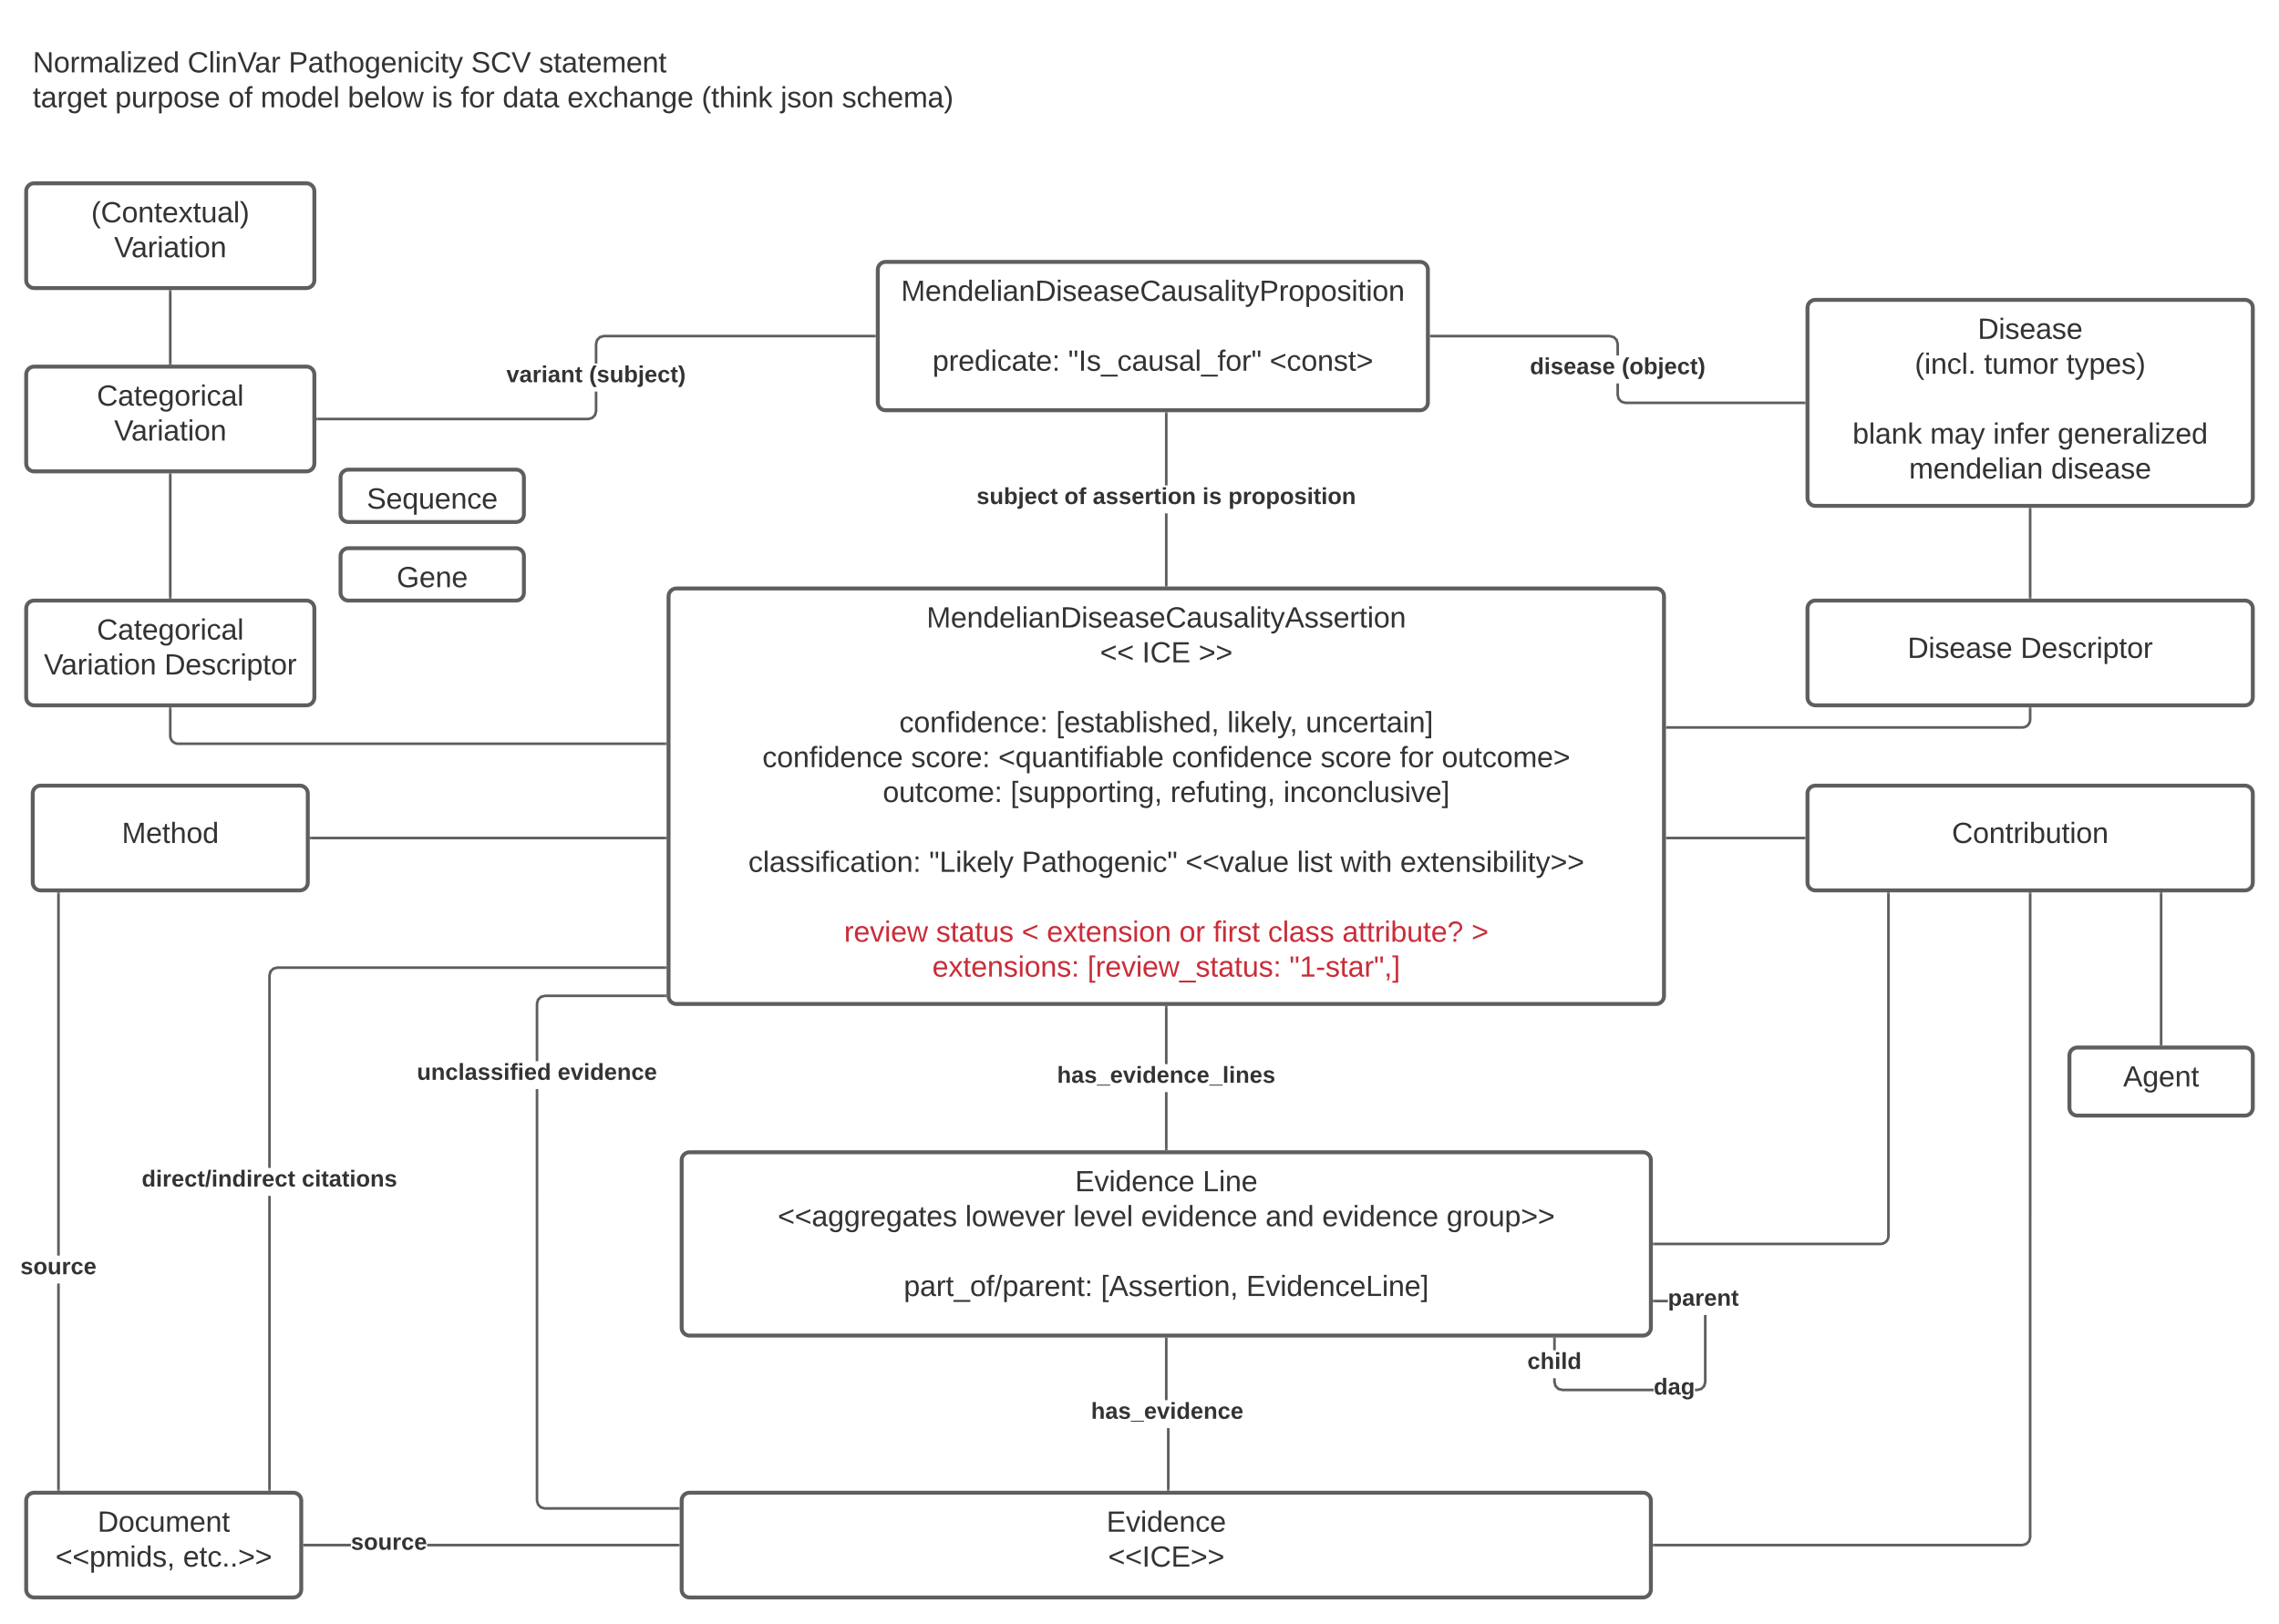 <svg xmlns="http://www.w3.org/2000/svg" xmlns:xlink="http://www.w3.org/1999/xlink" xmlns:lucid="lucid" width="1740" height="1240"><g transform="translate(-60 -40)" lucid:page-tab-id="0_0"><path d="M0 0h1870.87v1322.83H0z" fill="#fff"/><path d="M80 504.67c0-3.32 2.7-6 6-6h208c3.3 0 6 2.68 6 6v68c0 3.3-2.7 6-6 6H86c-3.3 0-6-2.7-6-6z" stroke="#5e5e5e" stroke-width="3" fill="#fff"/><use xlink:href="#a" transform="matrix(1,0,0,1,92,510.667) translate(41.951 17.778)"/><use xlink:href="#b" transform="matrix(1,0,0,1,92,510.667) translate(1.519 44.444)"/><use xlink:href="#c" transform="matrix(1,0,0,1,92,510.667) translate(93.494 44.444)"/><path d="M190 581.17v20.85c0 3.3 2.7 6 6 6h371.94" stroke="#5e5e5e" stroke-width="2" fill="none"/><path d="M191 581.2h-2v-1.03h2M568.94 609.02h-1.03v-2h1.04" fill="#5e5e5e"/><path d="M80 66c0-3.3 2.7-6 6-6h888c3.3 0 6 2.7 6 6v78c0 3.3-2.7 6-6 6H86c-3.3 0-6-2.7-6-6z" stroke="#000" stroke-opacity="0" stroke-width="3" fill="#fff" fill-opacity="0"/><use xlink:href="#d" transform="matrix(1,0,0,1,85,65) translate(0 30.278)"/><use xlink:href="#e" transform="matrix(1,0,0,1,85,65) translate(118.21 30.278)"/><use xlink:href="#f" transform="matrix(1,0,0,1,85,65) translate(195.309 30.278)"/><use xlink:href="#g" transform="matrix(1,0,0,1,85,65) translate(334.691 30.278)"/><use xlink:href="#h" transform="matrix(1,0,0,1,85,65) translate(386.481 30.278)"/><use xlink:href="#i" transform="matrix(1,0,0,1,85,65) translate(0 56.944)"/><use xlink:href="#j" transform="matrix(1,0,0,1,85,65) translate(62.901 56.944)"/><use xlink:href="#k" transform="matrix(1,0,0,1,85,65) translate(149.259 56.944)"/><use xlink:href="#l" transform="matrix(1,0,0,1,85,65) translate(173.951 56.944)"/><use xlink:href="#m" transform="matrix(1,0,0,1,85,65) translate(240.494 56.944)"/><use xlink:href="#n" transform="matrix(1,0,0,1,85,65) translate(304.568 56.944)"/><use xlink:href="#o" transform="matrix(1,0,0,1,85,65) translate(326.728 56.944)"/><use xlink:href="#p" transform="matrix(1,0,0,1,85,65) translate(358.765 56.944)"/><use xlink:href="#q" transform="matrix(1,0,0,1,85,65) translate(408.148 56.944)"/><use xlink:href="#r" transform="matrix(1,0,0,1,85,65) translate(510.617 56.944)"/><use xlink:href="#s" transform="matrix(1,0,0,1,85,65) translate(570.988 56.944)"/><use xlink:href="#t" transform="matrix(1,0,0,1,85,65) translate(617.84 56.944)"/><path d="M570.44 495.42c0-3.32 2.68-6 6-6h748c3.3 0 6 2.68 6 6v305.33c0 3.3-2.7 6-6 6h-748c-3.32 0-6-2.7-6-6z" stroke="#5e5e5e" stroke-width="3" fill="#fff"/><use xlink:href="#u" transform="matrix(1,0,0,1,582.438,501.417) translate(184.975 17.778)"/><use xlink:href="#v" transform="matrix(1,0,0,1,582.438,501.417) translate(317.414 44.444)"/><use xlink:href="#w" transform="matrix(1,0,0,1,582.438,501.417) translate(349.512 44.444)"/><use xlink:href="#x" transform="matrix(1,0,0,1,582.438,501.417) translate(392.66 44.444)"/><use xlink:href="#y" transform="matrix(1,0,0,1,582.438,501.417) translate(368 71.111)"/><use xlink:href="#z" transform="matrix(1,0,0,1,582.438,501.417) translate(164.142 97.778)"/><use xlink:href="#A" transform="matrix(1,0,0,1,582.438,501.417) translate(283.833 97.778)"/><use xlink:href="#B" transform="matrix(1,0,0,1,582.438,501.417) translate(414.574 97.778)"/><use xlink:href="#C" transform="matrix(1,0,0,1,582.438,501.417) translate(474.451 97.778)"/><use xlink:href="#D" transform="matrix(1,0,0,1,582.438,501.417) translate(59.636 124.444)"/><use xlink:href="#E" transform="matrix(1,0,0,1,582.438,501.417) translate(173.154 124.444)"/><use xlink:href="#F" transform="matrix(1,0,0,1,582.438,501.417) translate(239.759 124.444)"/><use xlink:href="#G" transform="matrix(1,0,0,1,582.438,501.417) translate(372.29 124.444)"/><use xlink:href="#H" transform="matrix(1,0,0,1,582.438,501.417) translate(485.809 124.444)"/><use xlink:href="#o" transform="matrix(1,0,0,1,582.438,501.417) translate(546.241 124.444)"/><use xlink:href="#I" transform="matrix(1,0,0,1,582.438,501.417) translate(578.278 124.444)"/><use xlink:href="#J" transform="matrix(1,0,0,1,582.438,501.417) translate(151.58 151.111)"/><use xlink:href="#K" transform="matrix(1,0,0,1,582.438,501.417) translate(249.049 151.111)"/><use xlink:href="#L" transform="matrix(1,0,0,1,582.438,501.417) translate(371.148 151.111)"/><use xlink:href="#M" transform="matrix(1,0,0,1,582.438,501.417) translate(457.444 151.111)"/><use xlink:href="#y" transform="matrix(1,0,0,1,582.438,501.417) translate(368 177.778)"/><use xlink:href="#N" transform="matrix(1,0,0,1,582.438,501.417) translate(48.926 204.444)"/><use xlink:href="#O" transform="matrix(1,0,0,1,582.438,501.417) translate(186.951 204.444)"/><use xlink:href="#P" transform="matrix(1,0,0,1,582.438,501.417) translate(257.63 204.444)"/><use xlink:href="#Q" transform="matrix(1,0,0,1,582.438,501.417) translate(382.691 204.444)"/><use xlink:href="#R" transform="matrix(1,0,0,1,582.438,501.417) translate(467.815 204.444)"/><use xlink:href="#S" transform="matrix(1,0,0,1,582.438,501.417) translate(501.025 204.444)"/><use xlink:href="#T" transform="matrix(1,0,0,1,582.438,501.417) translate(546.58 204.444)"/><use xlink:href="#y" transform="matrix(1,0,0,1,582.438,501.417) translate(368 231.111)"/><use xlink:href="#U" transform="matrix(1,0,0,1,582.438,501.417) translate(122.012 257.778)"/><use xlink:href="#V" transform="matrix(1,0,0,1,582.438,501.417) translate(192.198 257.778)"/><use xlink:href="#W" transform="matrix(1,0,0,1,582.438,501.417) translate(257.63 257.778)"/><use xlink:href="#X" transform="matrix(1,0,0,1,582.438,501.417) translate(276.765 257.778)"/><use xlink:href="#Y" transform="matrix(1,0,0,1,582.438,501.417) translate(377.938 257.778)"/><use xlink:href="#Z" transform="matrix(1,0,0,1,582.438,501.417) translate(403.802 257.778)"/><use xlink:href="#aa" transform="matrix(1,0,0,1,582.438,501.417) translate(445.654 257.778)"/><use xlink:href="#ab" transform="matrix(1,0,0,1,582.438,501.417) translate(502.383 257.778)"/><use xlink:href="#ac" transform="matrix(1,0,0,1,582.438,501.417) translate(601.025 257.778)"/><use xlink:href="#ad" transform="matrix(1,0,0,1,582.438,501.417) translate(189.358 284.444)"/><use xlink:href="#ae" transform="matrix(1,0,0,1,582.438,501.417) translate(307.815 284.444)"/><use xlink:href="#af" transform="matrix(1,0,0,1,582.438,501.417) translate(461.951 284.444)"/><path d="M190 496.17V402.5" stroke="#5e5e5e" stroke-width="2" fill="none"/><path d="M191 497.17h-2v-1.03h2M191 402.53h-2v-1.03h2" fill="#5e5e5e"/><path d="M730.18 246c0-3.3 2.68-6 6-6h408c3.3 0 6 2.7 6 6v101.33c0 3.32-2.7 6-6 6h-408c-3.32 0-6-2.68-6-6z" stroke="#5e5e5e" stroke-width="3" fill="#fff"/><use xlink:href="#ag" transform="matrix(1,0,0,1,742.176,252) translate(5.747 17.778)"/><use xlink:href="#y" transform="matrix(1,0,0,1,742.176,252) translate(198 44.444)"/><use xlink:href="#ah" transform="matrix(1,0,0,1,742.176,252) translate(29.79 71.111)"/><use xlink:href="#ai" transform="matrix(1,0,0,1,742.176,252) translate(133.37 71.111)"/><use xlink:href="#aj" transform="matrix(1,0,0,1,742.176,252) translate(287.198 71.111)"/><path d="M516.1 354.13l-.94 3.42-2.53 2.53-3.4.92H302.5v-2h206.46l2.64-.7 1.77-1.8.72-2.63V339h2m211.58-41.33H521.22l-2.64.7-1.78 1.8-.7 2.63v14.87h-2v-15.14l.9-3.4 2.54-2.54 3.42-.93h206.72" fill="#5e5e5e"/><path d="M302.53 361h-1.03v-2h1.03M728.68 297.67h-1.03v-2h1.03" fill="#5e5e5e"/><use xlink:href="#ak" transform="matrix(1,0,0,1,446.619,317.667) translate(0 14.222)"/><use xlink:href="#al" transform="matrix(1,0,0,1,446.619,317.667) translate(63.111 14.222)"/><path d="M951.44 486.92h-2v-54.88h2m0-21.33h-2v-54.87h2" fill="#5e5e5e"/><path d="M951.44 487.92h-2v-1.03h2M951.44 355.86h-2v-1.03h2" fill="#5e5e5e"/><use xlink:href="#am" transform="matrix(1,0,0,1,805.623,410.709) translate(0 14.222)"/><use xlink:href="#an" transform="matrix(1,0,0,1,805.623,410.709) translate(67.012 14.222)"/><use xlink:href="#ao" transform="matrix(1,0,0,1,805.623,410.709) translate(88.642 14.222)"/><use xlink:href="#ap" transform="matrix(1,0,0,1,805.623,410.709) translate(172.444 14.222)"/><use xlink:href="#aq" transform="matrix(1,0,0,1,805.623,410.709) translate(192.198 14.222)"/><path d="M1440 275c0-3.3 2.7-6 6-6h328c3.3 0 6 2.7 6 6v145.33c0 3.32-2.7 6-6 6h-328c-3.3 0-6-2.68-6-6z" stroke="#5e5e5e" stroke-width="3" fill="#fff"/><use xlink:href="#ar" transform="matrix(1,0,0,1,1452,281) translate(117.938 17.778)"/><use xlink:href="#as" transform="matrix(1,0,0,1,1452,281) translate(69.914 44.444)"/><use xlink:href="#at" transform="matrix(1,0,0,1,1452,281) translate(122.815 44.444)"/><use xlink:href="#au" transform="matrix(1,0,0,1,1452,281) translate(185.654 44.444)"/><use xlink:href="#y" transform="matrix(1,0,0,1,1452,281) translate(158 71.111)"/><use xlink:href="#av" transform="matrix(1,0,0,1,1452,281) translate(22.414 97.778)"/><use xlink:href="#aw" transform="matrix(1,0,0,1,1452,281) translate(81.611 97.778)"/><use xlink:href="#ax" transform="matrix(1,0,0,1,1452,281) translate(129.698 97.778)"/><use xlink:href="#ay" transform="matrix(1,0,0,1,1452,281) translate(178.957 97.778)"/><use xlink:href="#az" transform="matrix(1,0,0,1,1452,281) translate(65.531 124.444)"/><use xlink:href="#aA" transform="matrix(1,0,0,1,1452,281) translate(173.988 124.444)"/><path d="M80 326c0-3.3 2.7-6 6-6h208c3.3 0 6 2.7 6 6v68c0 3.3-2.7 6-6 6H86c-3.3 0-6-2.7-6-6z" stroke="#5e5e5e" stroke-width="3" fill="#fff"/><use xlink:href="#a" transform="matrix(1,0,0,1,92,332) translate(41.951 17.778)"/><use xlink:href="#aB" transform="matrix(1,0,0,1,92,332) translate(55.099 44.444)"/><path d="M80 186c0-3.3 2.7-6 6-6h208c3.3 0 6 2.7 6 6v68c0 3.3-2.7 6-6 6H86c-3.3 0-6-2.7-6-6z" stroke="#5e5e5e" stroke-width="3" fill="#fff"/><g><use xlink:href="#aC" transform="matrix(1,0,0,1,92,192) translate(37.63 17.778)"/><use xlink:href="#aB" transform="matrix(1,0,0,1,92,192) translate(55.099 44.444)"/></g><path d="M190 317.5v-55" stroke="#5e5e5e" stroke-width="2" fill="none"/><path d="M191 318.5h-2v-1.03h2M191 262.53h-2v-1.03h2M1296.1 341.53l.7 2.65 1.78 1.77 2.64.72h136.28v2h-136.54l-3.42-.93-2.53-2.53-.9-3.4v-8.97h2m-3.47-36.24l2.53 2.52.93 3.4v8.98h-2v-8.7l-.73-2.64-1.77-1.78-2.64-.7h-136.28v-2h136.54" fill="#5e5e5e"/><path d="M1152.7 297.67h-1.02v-2h1.02M1438.5 348.67h-1.03v-2h1.03" fill="#5e5e5e"/><g><use xlink:href="#aD" transform="matrix(1,0,0,1,1228.076,311.5) translate(0 14.222)"/><use xlink:href="#aE" transform="matrix(1,0,0,1,1228.076,311.5) translate(70.074 14.222)"/></g><path d="M1610 428.83v67.34" stroke="#5e5e5e" stroke-width="2" fill="none"/><path d="M1611 428.86h-2v-1.03h2M1611 497.17h-2v-1.03h2" fill="#5e5e5e"/><path d="M1440 504.67c0-3.32 2.7-6 6-6h328c3.3 0 6 2.68 6 6v68c0 3.3-2.7 6-6 6h-328c-3.3 0-6-2.7-6-6z" stroke="#5e5e5e" stroke-width="3" fill="#fff"/><g><use xlink:href="#aF" transform="matrix(1,0,0,1,1452,510.667) translate(64.358 31.778)"/><use xlink:href="#c" transform="matrix(1,0,0,1,1452,510.667) translate(150.654 31.778)"/></g><path d="M1332.94 595.58H1604c3.3 0 6-2.7 6-6v-8.4" stroke="#5e5e5e" stroke-width="2" fill="none"/><path d="M1332.96 596.58h-1.02v-2h1.02M1611 581.2h-2v-1.03h2M951.44 917.5h-2v-43.46h2m0-21.33h-2v-43.45h2" fill="#5e5e5e"/><path d="M951.44 809.28h-2v-1.03h2M951.44 918.5h-2v-1.03h2" fill="#5e5e5e"/><g><use xlink:href="#aG" transform="matrix(1,0,0,1,867.08,852.709) translate(0 14.222)"/></g><path d="M85 646c0-3.3 2.7-6 6-6h198c3.3 0 6 2.7 6 6v68c0 3.3-2.7 6-6 6H91c-3.3 0-6-2.7-6-6z" stroke="#5e5e5e" stroke-width="3" fill="#fff"/><g><use xlink:href="#aH" transform="matrix(1,0,0,1,97,652) translate(55.994 31.778)"/></g><path d="M567.94 680H297.5" stroke="#5e5e5e" stroke-width="2" fill="none"/><path d="M568.94 681h-1.03v-2h1.04M297.53 681h-1.03v-2h1.03" fill="#5e5e5e"/><path d="M1440 646c0-3.3 2.7-6 6-6h328c3.3 0 6 2.7 6 6v68c0 3.3-2.7 6-6 6h-328c-3.3 0-6-2.7-6-6z" stroke="#5e5e5e" stroke-width="3" fill="#fff"/><g><use xlink:href="#aI" transform="matrix(1,0,0,1,1452,652) translate(98.247 31.778)"/></g><path d="M1332.94 680h104.56" stroke="#5e5e5e" stroke-width="2" fill="none"/><path d="M1332.96 681h-1.02v-2h1.02M1438.5 681h-1.03v-2h1.03" fill="#5e5e5e"/><path d="M1640 846c0-3.3 2.7-6 6-6h128c3.3 0 6 2.7 6 6v40c0 3.3-2.7 6-6 6h-128c-3.3 0-6-2.7-6-6z" stroke="#5e5e5e" stroke-width="3" fill="#fff"/><g><use xlink:href="#aJ" transform="matrix(1,0,0,1,1652,852) translate(28.988 17.778)"/></g><path d="M1710 722.5v115" stroke="#5e5e5e" stroke-width="2" fill="none"/><path d="M1711 722.53h-2v-1.03h2M1711 838.5h-2v-1.03h2" fill="#5e5e5e"/><path d="M580.44 926c0-3.3 2.68-6 6-6h728c3.3 0 6 2.7 6 6v128c0 3.3-2.7 6-6 6h-728c-3.32 0-6-2.7-6-6z" stroke="#5e5e5e" stroke-width="3" fill="#fff"/><g><use xlink:href="#aK" transform="matrix(1,0,0,1,592.438,932) translate(288.309 17.778)"/><use xlink:href="#aL" transform="matrix(1,0,0,1,592.438,932) translate(385.778 17.778)"/><use xlink:href="#aM" transform="matrix(1,0,0,1,592.438,932) translate(61.364 44.444)"/><use xlink:href="#aN" transform="matrix(1,0,0,1,592.438,932) translate(204.512 44.444)"/><use xlink:href="#aO" transform="matrix(1,0,0,1,592.438,932) translate(287.043 44.444)"/><use xlink:href="#aP" transform="matrix(1,0,0,1,592.438,932) translate(338.772 44.444)"/><use xlink:href="#aQ" transform="matrix(1,0,0,1,592.438,932) translate(433.772 44.444)"/><use xlink:href="#aP" transform="matrix(1,0,0,1,592.438,932) translate(476.981 44.444)"/><use xlink:href="#aR" transform="matrix(1,0,0,1,592.438,932) translate(571.981 44.444)"/><use xlink:href="#y" transform="matrix(1,0,0,1,592.438,932) translate(358 71.111)"/><use xlink:href="#aS" transform="matrix(1,0,0,1,592.438,932) translate(157.568 97.778)"/><use xlink:href="#aT" transform="matrix(1,0,0,1,592.438,932) translate(308.062 97.778)"/><use xlink:href="#aU" transform="matrix(1,0,0,1,592.438,932) translate(419.049 97.778)"/><use xlink:href="#aV" transform="matrix(1,0,0,1,592.438,932) translate(358 124.444)"/></g><path d="M1501.8 722.5V984c0 3.3-2.7 6-6 6h-172.86" stroke="#5e5e5e" stroke-width="2" fill="none"/><path d="M1502.8 722.53h-2v-1.03h2M1322.96 991h-1.02v-2h1.02" fill="#5e5e5e"/><path d="M580.44 1186c0-3.3 2.68-6 6-6h728c3.3 0 6 2.7 6 6v68c0 3.3-2.7 6-6 6h-728c-3.32 0-6-2.7-6-6z" stroke="#5e5e5e" stroke-width="3" fill="#fff"/><g><use xlink:href="#aW" transform="matrix(1,0,0,1,592.438,1192) translate(312.352 17.778)"/><use xlink:href="#aX" transform="matrix(1,0,0,1,592.438,1192) translate(313.586 44.444)"/></g><path d="M952.96 1177.5h-2v-46.83h2m-1.52-21.34h-2v-46.83h2" fill="#5e5e5e"/><path d="M951.44 1062.53h-2v-1.03h2M952.96 1178.5h-2v-1.03h2" fill="#5e5e5e"/><g><use xlink:href="#aY" transform="matrix(1,0,0,1,893.003,1109.333) translate(0 14.222)"/></g><path d="M320 464.67c0-3.32 2.7-6 6-6h128c3.3 0 6 2.68 6 6v28c0 3.3-2.7 6-6 6H326c-3.3 0-6-2.7-6-6z" stroke="#5e5e5e" stroke-width="3" fill="#fff"/><g><use xlink:href="#aZ" transform="matrix(1,0,0,1,332,470.667) translate(30.84 17.778)"/></g><path d="M320 404.67c0-3.32 2.7-6 6-6h128c3.3 0 6 2.68 6 6v28c0 3.3-2.7 6-6 6H326c-3.3 0-6-2.7-6-6z" stroke="#5e5e5e" stroke-width="3" fill="#fff"/><g><use xlink:href="#ba" transform="matrix(1,0,0,1,332,410.667) translate(8 17.778)"/></g><path d="M1611 1214.13l-.92 3.42-2.53 2.53-3.42.92h-281.2v-2h280.94l2.64-.7 1.8-1.8.7-2.63V722.5h2" fill="#5e5e5e"/><path d="M1611 722.53h-2v-1.03h2M1322.96 1221h-1.02v-2h1.02" fill="#5e5e5e"/><path d="M80 1186c0-3.3 2.7-6 6-6h198c3.3 0 6 2.7 6 6v68c0 3.3-2.7 6-6 6H86c-3.3 0-6-2.7-6-6z" stroke="#5e5e5e" stroke-width="3" fill="#fff"/><g><use xlink:href="#bb" transform="matrix(1,0,0,1,92,1192) translate(42.444 17.778)"/><use xlink:href="#bc" transform="matrix(1,0,0,1,92,1192) translate(10.346 44.444)"/><use xlink:href="#bd" transform="matrix(1,0,0,1,92,1192) translate(107.753 44.444)"/></g><path d="M266.75 1177.5h-2V953.28h2m301.2-173.3H271.87l-2.64.7-1.78 1.78-.7 2.65v146.85h-2v-147.1l.9-3.42 2.54-2.53 3.4-.93h296.34" fill="#5e5e5e"/><path d="M568.94 779.97h-1.03v-2h1.04M266.75 1178.5h-2v-1.03h2" fill="#5e5e5e"/><g><use xlink:href="#be" transform="matrix(1,0,0,1,168.192,931.946) translate(0 14.222)"/><use xlink:href="#bf" transform="matrix(1,0,0,1,168.192,931.946) translate(122.222 14.222)"/></g><path d="M105.64 1177.5h-2v-157.26h2m0-21.33h-2V722.5h2" fill="#5e5e5e"/><path d="M105.64 722.53h-2v-1.03h2M105.64 1178.5h-2v-1.03h2" fill="#5e5e5e"/><g><use xlink:href="#bg" transform="matrix(1,0,0,1,75.552,998.907) translate(0 14.222)"/></g><path d="M327.9 1221h-35.4v-2h35.4m250.04 2H386.08v-2h191.86" fill="#5e5e5e"/><path d="M292.53 1221h-1.03v-2h1.03M578.94 1221h-1.03v-2h1.04" fill="#5e5e5e"/><g><use xlink:href="#bg" transform="matrix(1,0,0,1,327.91,1209.333) translate(0 14.222)"/></g><path d="M1247.82 1095.37l.72 2.64 1.77 1.8 2.65.7h69.6v2h-69.86l-3.43-.92-2.53-2.53-.92-3.42v-3.06h2m115.12 3.06l-.93 3.42-2.52 2.53-3.4.92h-2v-2h1.72l2.65-.7 1.77-1.8.72-2.63v-51.08h2m-115.12 26.94h-2v-8.74h2m75.12-27.88v-2h10.48v2" fill="#5e5e5e"/><path d="M1322.96 1034.62h-1.02v-2h1.02M1247.82 1062.53h-2v-1.03h2" fill="#5e5e5e"/><g><use xlink:href="#bh" transform="matrix(1,0,0,1,1322.564,1090.833) translate(0 14.222)"/></g><g><use xlink:href="#bi" transform="matrix(1,0,0,1,1333.418,1022.957) translate(0 14.222)"/></g><g><use xlink:href="#bj" transform="matrix(1,0,0,1,1226.129,1071.241) translate(0 14.222)"/></g><path d="M471 1185.87l.7 2.64 1.8 1.8 2.63.7h101.8v2H475.88l-3.42-.92-2.53-2.53-.92-3.42V871.77h2m96.94-70.25h-91.8l-2.65.72-1.8 1.77-.7 2.66v43.78h-2V806.4l.92-3.42 2.53-2.53 3.42-.93h92.07" fill="#5e5e5e"/><path d="M568.94 800.95l.15.57h-1.2v-2h1.04M578.94 1193h-1.03v-2h1.04" fill="#5e5e5e"/><g><use xlink:href="#bk" transform="matrix(1,0,0,1,378.296,850.438) translate(0 14.222)"/><use xlink:href="#bl" transform="matrix(1,0,0,1,378.296,850.438) translate(107.457 14.222)"/></g><defs><path fill="#333" d="M212-179c-10-28-35-45-73-45-59 0-87 40-87 99 0 60 29 101 89 101 43 0 62-24 78-52l27 14C228-24 195 4 139 4 59 4 22-46 18-125c-6-104 99-153 187-111 19 9 31 26 39 46" id="bm"/><path fill="#333" d="M141-36C126-15 110 5 73 4 37 3 15-17 15-53c-1-64 63-63 125-63 3-35-9-54-41-54-24 1-41 7-42 31l-33-3c5-37 33-52 76-52 45 0 72 20 72 64v82c-1 20 7 32 28 27v20c-31 9-61-2-59-35zM48-53c0 20 12 33 32 33 41-3 63-29 60-74-43 2-92-5-92 41" id="bn"/><path fill="#333" d="M59-47c-2 24 18 29 38 22v24C64 9 27 4 27-40v-127H5v-23h24l9-43h21v43h35v23H59v120" id="bo"/><path fill="#333" d="M100-194c63 0 86 42 84 106H49c0 40 14 67 53 68 26 1 43-12 49-29l28 8c-11 28-37 45-77 45C44 4 14-33 15-96c1-61 26-98 85-98zm52 81c6-60-76-77-97-28-3 7-6 17-6 28h103" id="bp"/><path fill="#333" d="M177-190C167-65 218 103 67 71c-23-6-38-20-44-43l32-5c15 47 100 32 89-28v-30C133-14 115 1 83 1 29 1 15-40 15-95c0-56 16-97 71-98 29-1 48 16 59 35 1-10 0-23 2-32h30zM94-22c36 0 50-32 50-73 0-42-14-75-50-75-39 0-46 34-46 75s6 73 46 73" id="bq"/><path fill="#333" d="M100-194c62-1 85 37 85 99 1 63-27 99-86 99S16-35 15-95c0-66 28-99 85-99zM99-20c44 1 53-31 53-75 0-43-8-75-51-75s-53 32-53 75 10 74 51 75" id="br"/><path fill="#333" d="M114-163C36-179 61-72 57 0H25l-1-190h30c1 12-1 29 2 39 6-27 23-49 58-41v29" id="bs"/><path fill="#333" d="M24-231v-30h32v30H24zM24 0v-190h32V0H24" id="bt"/><path fill="#333" d="M96-169c-40 0-48 33-48 73s9 75 48 75c24 0 41-14 43-38l32 2c-6 37-31 61-74 61-59 0-76-41-82-99-10-93 101-131 147-64 4 7 5 14 7 22l-32 3c-4-21-16-35-41-35" id="bu"/><path fill="#333" d="M24 0v-261h32V0H24" id="bv"/><g id="a"><use transform="matrix(0.062,0,0,0.062,0,0)" xlink:href="#bm"/><use transform="matrix(0.062,0,0,0.062,15.988,0)" xlink:href="#bn"/><use transform="matrix(0.062,0,0,0.062,28.333,0)" xlink:href="#bo"/><use transform="matrix(0.062,0,0,0.062,34.506,0)" xlink:href="#bp"/><use transform="matrix(0.062,0,0,0.062,46.852,0)" xlink:href="#bq"/><use transform="matrix(0.062,0,0,0.062,59.198,0)" xlink:href="#br"/><use transform="matrix(0.062,0,0,0.062,71.543,0)" xlink:href="#bs"/><use transform="matrix(0.062,0,0,0.062,78.889,0)" xlink:href="#bt"/><use transform="matrix(0.062,0,0,0.062,83.765,0)" xlink:href="#bu"/><use transform="matrix(0.062,0,0,0.062,94.877,0)" xlink:href="#bn"/><use transform="matrix(0.062,0,0,0.062,107.222,0)" xlink:href="#bv"/></g><path fill="#333" d="M137 0h-34L2-248h35l83 218 83-218h36" id="bw"/><path fill="#333" d="M117-194c89-4 53 116 60 194h-32v-121c0-31-8-49-39-48C34-167 62-67 57 0H25l-1-190h30c1 10-1 24 2 32 11-22 29-35 61-36" id="bx"/><g id="b"><use transform="matrix(0.062,0,0,0.062,0,0)" xlink:href="#bw"/><use transform="matrix(0.062,0,0,0.062,13.148,0)" xlink:href="#bn"/><use transform="matrix(0.062,0,0,0.062,25.494,0)" xlink:href="#bs"/><use transform="matrix(0.062,0,0,0.062,32.84,0)" xlink:href="#bt"/><use transform="matrix(0.062,0,0,0.062,37.716,0)" xlink:href="#bn"/><use transform="matrix(0.062,0,0,0.062,50.062,0)" xlink:href="#bo"/><use transform="matrix(0.062,0,0,0.062,56.235,0)" xlink:href="#bt"/><use transform="matrix(0.062,0,0,0.062,61.111,0)" xlink:href="#br"/><use transform="matrix(0.062,0,0,0.062,73.457,0)" xlink:href="#bx"/></g><path fill="#333" d="M30-248c118-7 216 8 213 122C240-48 200 0 122 0H30v-248zM63-27c89 8 146-16 146-99s-60-101-146-95v194" id="by"/><path fill="#333" d="M135-143c-3-34-86-38-87 0 15 53 115 12 119 90S17 21 10-45l28-5c4 36 97 45 98 0-10-56-113-15-118-90-4-57 82-63 122-42 12 7 21 19 24 35" id="bz"/><path fill="#333" d="M115-194c55 1 70 41 70 98S169 2 115 4C84 4 66-9 55-30l1 105H24l-1-265h31l2 30c10-21 28-34 59-34zm-8 174c40 0 45-34 45-75s-6-73-45-74c-42 0-51 32-51 76 0 43 10 73 51 73" id="bA"/><g id="c"><use transform="matrix(0.062,0,0,0.062,0,0)" xlink:href="#by"/><use transform="matrix(0.062,0,0,0.062,15.988,0)" xlink:href="#bp"/><use transform="matrix(0.062,0,0,0.062,28.333,0)" xlink:href="#bz"/><use transform="matrix(0.062,0,0,0.062,39.444,0)" xlink:href="#bu"/><use transform="matrix(0.062,0,0,0.062,50.556,0)" xlink:href="#bs"/><use transform="matrix(0.062,0,0,0.062,57.901,0)" xlink:href="#bt"/><use transform="matrix(0.062,0,0,0.062,62.778,0)" xlink:href="#bA"/><use transform="matrix(0.062,0,0,0.062,75.123,0)" xlink:href="#bo"/><use transform="matrix(0.062,0,0,0.062,81.296,0)" xlink:href="#br"/><use transform="matrix(0.062,0,0,0.062,93.642,0)" xlink:href="#bs"/></g><path fill="#333" d="M190 0L58-211 59 0H30v-248h39L202-35l-2-213h31V0h-41" id="bB"/><path fill="#333" d="M210-169c-67 3-38 105-44 169h-31v-121c0-29-5-50-35-48C34-165 62-65 56 0H25l-1-190h30c1 10-1 24 2 32 10-44 99-50 107 0 11-21 27-35 58-36 85-2 47 119 55 194h-31v-121c0-29-5-49-35-48" id="bC"/><path fill="#333" d="M9 0v-24l116-142H16v-24h144v24L44-24h123V0H9" id="bD"/><path fill="#333" d="M85-194c31 0 48 13 60 33l-1-100h32l1 261h-30c-2-10 0-23-3-31C134-8 116 4 85 4 32 4 16-35 15-94c0-66 23-100 70-100zm9 24c-40 0-46 34-46 75 0 40 6 74 45 74 42 0 51-32 51-76 0-42-9-74-50-73" id="bE"/><g id="d"><use transform="matrix(0.062,0,0,0.062,0,0)" xlink:href="#bB"/><use transform="matrix(0.062,0,0,0.062,15.988,0)" xlink:href="#br"/><use transform="matrix(0.062,0,0,0.062,28.333,0)" xlink:href="#bs"/><use transform="matrix(0.062,0,0,0.062,35.679,0)" xlink:href="#bC"/><use transform="matrix(0.062,0,0,0.062,54.136,0)" xlink:href="#bn"/><use transform="matrix(0.062,0,0,0.062,66.481,0)" xlink:href="#bv"/><use transform="matrix(0.062,0,0,0.062,71.358,0)" xlink:href="#bt"/><use transform="matrix(0.062,0,0,0.062,76.235,0)" xlink:href="#bD"/><use transform="matrix(0.062,0,0,0.062,87.346,0)" xlink:href="#bp"/><use transform="matrix(0.062,0,0,0.062,99.691,0)" xlink:href="#bE"/></g><g id="e"><use transform="matrix(0.062,0,0,0.062,0,0)" xlink:href="#bm"/><use transform="matrix(0.062,0,0,0.062,15.988,0)" xlink:href="#bv"/><use transform="matrix(0.062,0,0,0.062,20.864,0)" xlink:href="#bt"/><use transform="matrix(0.062,0,0,0.062,25.741,0)" xlink:href="#bx"/><use transform="matrix(0.062,0,0,0.062,38.086,0)" xlink:href="#bw"/><use transform="matrix(0.062,0,0,0.062,51.235,0)" xlink:href="#bn"/><use transform="matrix(0.062,0,0,0.062,63.58,0)" xlink:href="#bs"/></g><path fill="#333" d="M30-248c87 1 191-15 191 75 0 78-77 80-158 76V0H30v-248zm33 125c57 0 124 11 124-50 0-59-68-47-124-48v98" id="bF"/><path fill="#333" d="M106-169C34-169 62-67 57 0H25v-261h32l-1 103c12-21 28-36 61-36 89 0 53 116 60 194h-32v-121c2-32-8-49-39-48" id="bG"/><path fill="#333" d="M179-190L93 31C79 59 56 82 12 73V49c39 6 53-20 64-50L1-190h34L92-34l54-156h33" id="bH"/><g id="f"><use transform="matrix(0.062,0,0,0.062,0,0)" xlink:href="#bF"/><use transform="matrix(0.062,0,0,0.062,14.815,0)" xlink:href="#bn"/><use transform="matrix(0.062,0,0,0.062,27.16,0)" xlink:href="#bo"/><use transform="matrix(0.062,0,0,0.062,33.333,0)" xlink:href="#bG"/><use transform="matrix(0.062,0,0,0.062,45.679,0)" xlink:href="#br"/><use transform="matrix(0.062,0,0,0.062,58.025,0)" xlink:href="#bq"/><use transform="matrix(0.062,0,0,0.062,70.37,0)" xlink:href="#bp"/><use transform="matrix(0.062,0,0,0.062,82.716,0)" xlink:href="#bx"/><use transform="matrix(0.062,0,0,0.062,95.062,0)" xlink:href="#bt"/><use transform="matrix(0.062,0,0,0.062,99.938,0)" xlink:href="#bu"/><use transform="matrix(0.062,0,0,0.062,111.049,0)" xlink:href="#bt"/><use transform="matrix(0.062,0,0,0.062,115.926,0)" xlink:href="#bo"/><use transform="matrix(0.062,0,0,0.062,122.099,0)" xlink:href="#bH"/></g><path fill="#333" d="M185-189c-5-48-123-54-124 2 14 75 158 14 163 119 3 78-121 87-175 55-17-10-28-26-33-46l33-7c5 56 141 63 141-1 0-78-155-14-162-118-5-82 145-84 179-34 5 7 8 16 11 25" id="bI"/><g id="g"><use transform="matrix(0.062,0,0,0.062,0,0)" xlink:href="#bI"/><use transform="matrix(0.062,0,0,0.062,14.815,0)" xlink:href="#bm"/><use transform="matrix(0.062,0,0,0.062,30.802,0)" xlink:href="#bw"/></g><g id="h"><use transform="matrix(0.062,0,0,0.062,0,0)" xlink:href="#bz"/><use transform="matrix(0.062,0,0,0.062,11.111,0)" xlink:href="#bo"/><use transform="matrix(0.062,0,0,0.062,17.284,0)" xlink:href="#bn"/><use transform="matrix(0.062,0,0,0.062,29.63,0)" xlink:href="#bo"/><use transform="matrix(0.062,0,0,0.062,35.802,0)" xlink:href="#bp"/><use transform="matrix(0.062,0,0,0.062,48.148,0)" xlink:href="#bC"/><use transform="matrix(0.062,0,0,0.062,66.605,0)" xlink:href="#bp"/><use transform="matrix(0.062,0,0,0.062,78.951,0)" xlink:href="#bx"/><use transform="matrix(0.062,0,0,0.062,91.296,0)" xlink:href="#bo"/></g><g id="i"><use transform="matrix(0.062,0,0,0.062,0,0)" xlink:href="#bo"/><use transform="matrix(0.062,0,0,0.062,6.173,0)" xlink:href="#bn"/><use transform="matrix(0.062,0,0,0.062,18.519,0)" xlink:href="#bs"/><use transform="matrix(0.062,0,0,0.062,25.864,0)" xlink:href="#bq"/><use transform="matrix(0.062,0,0,0.062,38.21,0)" xlink:href="#bp"/><use transform="matrix(0.062,0,0,0.062,50.556,0)" xlink:href="#bo"/></g><path fill="#333" d="M84 4C-5 8 30-112 23-190h32v120c0 31 7 50 39 49 72-2 45-101 50-169h31l1 190h-30c-1-10 1-25-2-33-11 22-28 36-60 37" id="bJ"/><g id="j"><use transform="matrix(0.062,0,0,0.062,0,0)" xlink:href="#bA"/><use transform="matrix(0.062,0,0,0.062,12.346,0)" xlink:href="#bJ"/><use transform="matrix(0.062,0,0,0.062,24.691,0)" xlink:href="#bs"/><use transform="matrix(0.062,0,0,0.062,32.037,0)" xlink:href="#bA"/><use transform="matrix(0.062,0,0,0.062,44.383,0)" xlink:href="#br"/><use transform="matrix(0.062,0,0,0.062,56.728,0)" xlink:href="#bz"/><use transform="matrix(0.062,0,0,0.062,67.84,0)" xlink:href="#bp"/></g><path fill="#333" d="M101-234c-31-9-42 10-38 44h38v23H63V0H32v-167H5v-23h27c-7-52 17-82 69-68v24" id="bK"/><g id="k"><use transform="matrix(0.062,0,0,0.062,0,0)" xlink:href="#br"/><use transform="matrix(0.062,0,0,0.062,12.346,0)" xlink:href="#bK"/></g><g id="l"><use transform="matrix(0.062,0,0,0.062,0,0)" xlink:href="#bC"/><use transform="matrix(0.062,0,0,0.062,18.457,0)" xlink:href="#br"/><use transform="matrix(0.062,0,0,0.062,30.802,0)" xlink:href="#bE"/><use transform="matrix(0.062,0,0,0.062,43.148,0)" xlink:href="#bp"/><use transform="matrix(0.062,0,0,0.062,55.494,0)" xlink:href="#bv"/></g><path fill="#333" d="M115-194c53 0 69 39 70 98 0 66-23 100-70 100C84 3 66-7 56-30L54 0H23l1-261h32v101c10-23 28-34 59-34zm-8 174c40 0 45-34 45-75 0-40-5-75-45-74-42 0-51 32-51 76 0 43 10 73 51 73" id="bL"/><path fill="#333" d="M206 0h-36l-40-164L89 0H53L-1-190h32L70-26l43-164h34l41 164 42-164h31" id="bM"/><g id="m"><use transform="matrix(0.062,0,0,0.062,0,0)" xlink:href="#bL"/><use transform="matrix(0.062,0,0,0.062,12.346,0)" xlink:href="#bp"/><use transform="matrix(0.062,0,0,0.062,24.691,0)" xlink:href="#bv"/><use transform="matrix(0.062,0,0,0.062,29.568,0)" xlink:href="#br"/><use transform="matrix(0.062,0,0,0.062,41.914,0)" xlink:href="#bM"/></g><g id="n"><use transform="matrix(0.062,0,0,0.062,0,0)" xlink:href="#bt"/><use transform="matrix(0.062,0,0,0.062,4.877,0)" xlink:href="#bz"/></g><g id="o"><use transform="matrix(0.062,0,0,0.062,0,0)" xlink:href="#bK"/><use transform="matrix(0.062,0,0,0.062,6.173,0)" xlink:href="#br"/><use transform="matrix(0.062,0,0,0.062,18.519,0)" xlink:href="#bs"/></g><g id="p"><use transform="matrix(0.062,0,0,0.062,0,0)" xlink:href="#bE"/><use transform="matrix(0.062,0,0,0.062,12.346,0)" xlink:href="#bn"/><use transform="matrix(0.062,0,0,0.062,24.691,0)" xlink:href="#bo"/><use transform="matrix(0.062,0,0,0.062,30.864,0)" xlink:href="#bn"/></g><path fill="#333" d="M141 0L90-78 38 0H4l68-98-65-92h35l48 74 47-74h35l-64 92 68 98h-35" id="bN"/><g id="q"><use transform="matrix(0.062,0,0,0.062,0,0)" xlink:href="#bp"/><use transform="matrix(0.062,0,0,0.062,12.346,0)" xlink:href="#bN"/><use transform="matrix(0.062,0,0,0.062,23.457,0)" xlink:href="#bu"/><use transform="matrix(0.062,0,0,0.062,34.568,0)" xlink:href="#bG"/><use transform="matrix(0.062,0,0,0.062,46.914,0)" xlink:href="#bn"/><use transform="matrix(0.062,0,0,0.062,59.259,0)" xlink:href="#bx"/><use transform="matrix(0.062,0,0,0.062,71.605,0)" xlink:href="#bq"/><use transform="matrix(0.062,0,0,0.062,83.951,0)" xlink:href="#bp"/></g><path fill="#333" d="M87 75C49 33 22-17 22-94c0-76 28-126 65-167h31c-38 41-64 92-64 168S80 34 118 75H87" id="bO"/><path fill="#333" d="M143 0L79-87 56-68V0H24v-261h32v163l83-92h37l-77 82L181 0h-38" id="bP"/><g id="r"><use transform="matrix(0.062,0,0,0.062,0,0)" xlink:href="#bO"/><use transform="matrix(0.062,0,0,0.062,7.346,0)" xlink:href="#bo"/><use transform="matrix(0.062,0,0,0.062,13.519,0)" xlink:href="#bG"/><use transform="matrix(0.062,0,0,0.062,25.864,0)" xlink:href="#bt"/><use transform="matrix(0.062,0,0,0.062,30.741,0)" xlink:href="#bx"/><use transform="matrix(0.062,0,0,0.062,43.086,0)" xlink:href="#bP"/></g><path fill="#333" d="M24-231v-30h32v30H24zM-9 49c24 4 33-6 33-30v-209h32V24c2 40-23 58-65 49V49" id="bQ"/><g id="s"><use transform="matrix(0.062,0,0,0.062,0,0)" xlink:href="#bQ"/><use transform="matrix(0.062,0,0,0.062,4.877,0)" xlink:href="#bz"/><use transform="matrix(0.062,0,0,0.062,15.988,0)" xlink:href="#br"/><use transform="matrix(0.062,0,0,0.062,28.333,0)" xlink:href="#bx"/></g><path fill="#333" d="M33-261c38 41 65 92 65 168S71 34 33 75H2C39 34 66-17 66-93S39-220 2-261h31" id="bR"/><g id="t"><use transform="matrix(0.062,0,0,0.062,0,0)" xlink:href="#bz"/><use transform="matrix(0.062,0,0,0.062,11.111,0)" xlink:href="#bu"/><use transform="matrix(0.062,0,0,0.062,22.222,0)" xlink:href="#bG"/><use transform="matrix(0.062,0,0,0.062,34.568,0)" xlink:href="#bp"/><use transform="matrix(0.062,0,0,0.062,46.914,0)" xlink:href="#bC"/><use transform="matrix(0.062,0,0,0.062,65.37,0)" xlink:href="#bn"/><use transform="matrix(0.062,0,0,0.062,77.716,0)" xlink:href="#bR"/></g><path fill="#333" d="M240 0l2-218c-23 76-54 145-80 218h-23L58-218 59 0H30v-248h44l77 211c21-75 51-140 76-211h43V0h-30" id="bS"/><path fill="#333" d="M205 0l-28-72H64L36 0H1l101-248h38L239 0h-34zm-38-99l-47-123c-12 45-31 82-46 123h93" id="bT"/><g id="u"><use transform="matrix(0.062,0,0,0.062,0,0)" xlink:href="#bS"/><use transform="matrix(0.062,0,0,0.062,18.457,0)" xlink:href="#bp"/><use transform="matrix(0.062,0,0,0.062,30.802,0)" xlink:href="#bx"/><use transform="matrix(0.062,0,0,0.062,43.148,0)" xlink:href="#bE"/><use transform="matrix(0.062,0,0,0.062,55.494,0)" xlink:href="#bp"/><use transform="matrix(0.062,0,0,0.062,67.84,0)" xlink:href="#bv"/><use transform="matrix(0.062,0,0,0.062,72.716,0)" xlink:href="#bt"/><use transform="matrix(0.062,0,0,0.062,77.593,0)" xlink:href="#bn"/><use transform="matrix(0.062,0,0,0.062,89.938,0)" xlink:href="#bx"/><use transform="matrix(0.062,0,0,0.062,102.284,0)" xlink:href="#by"/><use transform="matrix(0.062,0,0,0.062,118.272,0)" xlink:href="#bt"/><use transform="matrix(0.062,0,0,0.062,123.148,0)" xlink:href="#bz"/><use transform="matrix(0.062,0,0,0.062,134.259,0)" xlink:href="#bp"/><use transform="matrix(0.062,0,0,0.062,146.605,0)" xlink:href="#bn"/><use transform="matrix(0.062,0,0,0.062,158.951,0)" xlink:href="#bz"/><use transform="matrix(0.062,0,0,0.062,170.062,0)" xlink:href="#bp"/><use transform="matrix(0.062,0,0,0.062,182.407,0)" xlink:href="#bm"/><use transform="matrix(0.062,0,0,0.062,198.395,0)" xlink:href="#bn"/><use transform="matrix(0.062,0,0,0.062,210.741,0)" xlink:href="#bJ"/><use transform="matrix(0.062,0,0,0.062,223.086,0)" xlink:href="#bz"/><use transform="matrix(0.062,0,0,0.062,234.198,0)" xlink:href="#bn"/><use transform="matrix(0.062,0,0,0.062,246.543,0)" xlink:href="#bv"/><use transform="matrix(0.062,0,0,0.062,251.42,0)" xlink:href="#bt"/><use transform="matrix(0.062,0,0,0.062,256.296,0)" xlink:href="#bo"/><use transform="matrix(0.062,0,0,0.062,262.469,0)" xlink:href="#bH"/><use transform="matrix(0.062,0,0,0.062,273.58,0)" xlink:href="#bT"/><use transform="matrix(0.062,0,0,0.062,288.395,0)" xlink:href="#bz"/><use transform="matrix(0.062,0,0,0.062,299.506,0)" xlink:href="#bz"/><use transform="matrix(0.062,0,0,0.062,310.617,0)" xlink:href="#bp"/><use transform="matrix(0.062,0,0,0.062,322.963,0)" xlink:href="#bs"/><use transform="matrix(0.062,0,0,0.062,330.309,0)" xlink:href="#bo"/><use transform="matrix(0.062,0,0,0.062,336.481,0)" xlink:href="#bt"/><use transform="matrix(0.062,0,0,0.062,341.358,0)" xlink:href="#br"/><use transform="matrix(0.062,0,0,0.062,353.704,0)" xlink:href="#bx"/></g><path fill="#333" d="M18-100v-36l175-74v27L42-118l151 64v27" id="bU"/><g id="v"><use transform="matrix(0.062,0,0,0.062,0,0)" xlink:href="#bU"/><use transform="matrix(0.062,0,0,0.062,12.963,0)" xlink:href="#bU"/></g><path fill="#333" d="M33 0v-248h34V0H33" id="bV"/><path fill="#333" d="M30 0v-248h187v28H63v79h144v27H63v87h162V0H30" id="bW"/><g id="w"><use transform="matrix(0.062,0,0,0.062,0,0)" xlink:href="#bV"/><use transform="matrix(0.062,0,0,0.062,6.173,0)" xlink:href="#bm"/><use transform="matrix(0.062,0,0,0.062,22.16,0)" xlink:href="#bW"/></g><path fill="#333" d="M18-27v-27l151-64-151-65v-27l175 74v36" id="bX"/><g id="x"><use transform="matrix(0.062,0,0,0.062,0,0)" xlink:href="#bX"/><use transform="matrix(0.062,0,0,0.062,12.963,0)" xlink:href="#bX"/></g><path fill="#333" d="M33-154v-36h34v36H33zM33 0v-36h34V0H33" id="bY"/><g id="z"><use transform="matrix(0.062,0,0,0.062,0,0)" xlink:href="#bu"/><use transform="matrix(0.062,0,0,0.062,11.111,0)" xlink:href="#br"/><use transform="matrix(0.062,0,0,0.062,23.457,0)" xlink:href="#bx"/><use transform="matrix(0.062,0,0,0.062,35.802,0)" xlink:href="#bK"/><use transform="matrix(0.062,0,0,0.062,41.975,0)" xlink:href="#bt"/><use transform="matrix(0.062,0,0,0.062,46.852,0)" xlink:href="#bE"/><use transform="matrix(0.062,0,0,0.062,59.198,0)" xlink:href="#bp"/><use transform="matrix(0.062,0,0,0.062,71.543,0)" xlink:href="#bx"/><use transform="matrix(0.062,0,0,0.062,83.889,0)" xlink:href="#bu"/><use transform="matrix(0.062,0,0,0.062,95,0)" xlink:href="#bp"/><use transform="matrix(0.062,0,0,0.062,107.346,0)" xlink:href="#bY"/></g><path fill="#333" d="M26 75v-336h71v23H56V52h41v23H26" id="bZ"/><path fill="#333" d="M68-38c1 34 0 65-14 84H32c9-13 17-26 17-46H33v-38h35" id="ca"/><g id="A"><use transform="matrix(0.062,0,0,0.062,0,0)" xlink:href="#bZ"/><use transform="matrix(0.062,0,0,0.062,6.173,0)" xlink:href="#bp"/><use transform="matrix(0.062,0,0,0.062,18.519,0)" xlink:href="#bz"/><use transform="matrix(0.062,0,0,0.062,29.63,0)" xlink:href="#bo"/><use transform="matrix(0.062,0,0,0.062,35.802,0)" xlink:href="#bn"/><use transform="matrix(0.062,0,0,0.062,48.148,0)" xlink:href="#bL"/><use transform="matrix(0.062,0,0,0.062,60.494,0)" xlink:href="#bv"/><use transform="matrix(0.062,0,0,0.062,65.37,0)" xlink:href="#bt"/><use transform="matrix(0.062,0,0,0.062,70.247,0)" xlink:href="#bz"/><use transform="matrix(0.062,0,0,0.062,81.358,0)" xlink:href="#bG"/><use transform="matrix(0.062,0,0,0.062,93.704,0)" xlink:href="#bp"/><use transform="matrix(0.062,0,0,0.062,106.049,0)" xlink:href="#bE"/><use transform="matrix(0.062,0,0,0.062,118.395,0)" xlink:href="#ca"/></g><g id="B"><use transform="matrix(0.062,0,0,0.062,0,0)" xlink:href="#bv"/><use transform="matrix(0.062,0,0,0.062,4.877,0)" xlink:href="#bt"/><use transform="matrix(0.062,0,0,0.062,9.753,0)" xlink:href="#bP"/><use transform="matrix(0.062,0,0,0.062,20.864,0)" xlink:href="#bp"/><use transform="matrix(0.062,0,0,0.062,33.21,0)" xlink:href="#bv"/><use transform="matrix(0.062,0,0,0.062,38.086,0)" xlink:href="#bH"/><use transform="matrix(0.062,0,0,0.062,47.531,0)" xlink:href="#ca"/></g><path fill="#333" d="M3 75V52h41v-290H3v-23h71V75H3" id="cb"/><g id="C"><use transform="matrix(0.062,0,0,0.062,0,0)" xlink:href="#bJ"/><use transform="matrix(0.062,0,0,0.062,12.346,0)" xlink:href="#bx"/><use transform="matrix(0.062,0,0,0.062,24.691,0)" xlink:href="#bu"/><use transform="matrix(0.062,0,0,0.062,35.802,0)" xlink:href="#bp"/><use transform="matrix(0.062,0,0,0.062,48.148,0)" xlink:href="#bs"/><use transform="matrix(0.062,0,0,0.062,55.494,0)" xlink:href="#bo"/><use transform="matrix(0.062,0,0,0.062,61.667,0)" xlink:href="#bn"/><use transform="matrix(0.062,0,0,0.062,74.012,0)" xlink:href="#bt"/><use transform="matrix(0.062,0,0,0.062,78.889,0)" xlink:href="#bx"/><use transform="matrix(0.062,0,0,0.062,91.235,0)" xlink:href="#cb"/></g><g id="D"><use transform="matrix(0.062,0,0,0.062,0,0)" xlink:href="#bu"/><use transform="matrix(0.062,0,0,0.062,11.111,0)" xlink:href="#br"/><use transform="matrix(0.062,0,0,0.062,23.457,0)" xlink:href="#bx"/><use transform="matrix(0.062,0,0,0.062,35.802,0)" xlink:href="#bK"/><use transform="matrix(0.062,0,0,0.062,41.975,0)" xlink:href="#bt"/><use transform="matrix(0.062,0,0,0.062,46.852,0)" xlink:href="#bE"/><use transform="matrix(0.062,0,0,0.062,59.198,0)" xlink:href="#bp"/><use transform="matrix(0.062,0,0,0.062,71.543,0)" xlink:href="#bx"/><use transform="matrix(0.062,0,0,0.062,83.889,0)" xlink:href="#bu"/><use transform="matrix(0.062,0,0,0.062,95,0)" xlink:href="#bp"/></g><g id="E"><use transform="matrix(0.062,0,0,0.062,0,0)" xlink:href="#bz"/><use transform="matrix(0.062,0,0,0.062,11.111,0)" xlink:href="#bu"/><use transform="matrix(0.062,0,0,0.062,22.222,0)" xlink:href="#br"/><use transform="matrix(0.062,0,0,0.062,34.568,0)" xlink:href="#bs"/><use transform="matrix(0.062,0,0,0.062,41.914,0)" xlink:href="#bp"/><use transform="matrix(0.062,0,0,0.062,54.259,0)" xlink:href="#bY"/></g><path fill="#333" d="M145-31C134-9 116 4 85 4 32 4 16-35 15-94c0-59 17-99 70-100 32-1 48 14 60 33 0-11-1-24 2-32h30l-1 268h-32zM93-21c41 0 51-33 51-76s-8-73-50-73c-40 0-46 35-46 75s5 74 45 74" id="cc"/><g id="F"><use transform="matrix(0.062,0,0,0.062,0,0)" xlink:href="#bU"/><use transform="matrix(0.062,0,0,0.062,12.963,0)" xlink:href="#cc"/><use transform="matrix(0.062,0,0,0.062,25.309,0)" xlink:href="#bJ"/><use transform="matrix(0.062,0,0,0.062,37.654,0)" xlink:href="#bn"/><use transform="matrix(0.062,0,0,0.062,50,0)" xlink:href="#bx"/><use transform="matrix(0.062,0,0,0.062,62.346,0)" xlink:href="#bo"/><use transform="matrix(0.062,0,0,0.062,68.519,0)" xlink:href="#bt"/><use transform="matrix(0.062,0,0,0.062,73.395,0)" xlink:href="#bK"/><use transform="matrix(0.062,0,0,0.062,79.568,0)" xlink:href="#bt"/><use transform="matrix(0.062,0,0,0.062,84.444,0)" xlink:href="#bn"/><use transform="matrix(0.062,0,0,0.062,96.79,0)" xlink:href="#bL"/><use transform="matrix(0.062,0,0,0.062,109.136,0)" xlink:href="#bv"/><use transform="matrix(0.062,0,0,0.062,114.012,0)" xlink:href="#bp"/></g><g id="G"><use transform="matrix(0.062,0,0,0.062,0,0)" xlink:href="#bu"/><use transform="matrix(0.062,0,0,0.062,11.111,0)" xlink:href="#br"/><use transform="matrix(0.062,0,0,0.062,23.457,0)" xlink:href="#bx"/><use transform="matrix(0.062,0,0,0.062,35.802,0)" xlink:href="#bK"/><use transform="matrix(0.062,0,0,0.062,41.975,0)" xlink:href="#bt"/><use transform="matrix(0.062,0,0,0.062,46.852,0)" xlink:href="#bE"/><use transform="matrix(0.062,0,0,0.062,59.198,0)" xlink:href="#bp"/><use transform="matrix(0.062,0,0,0.062,71.543,0)" xlink:href="#bx"/><use transform="matrix(0.062,0,0,0.062,83.889,0)" xlink:href="#bu"/><use transform="matrix(0.062,0,0,0.062,95,0)" xlink:href="#bp"/></g><g id="H"><use transform="matrix(0.062,0,0,0.062,0,0)" xlink:href="#bz"/><use transform="matrix(0.062,0,0,0.062,11.111,0)" xlink:href="#bu"/><use transform="matrix(0.062,0,0,0.062,22.222,0)" xlink:href="#br"/><use transform="matrix(0.062,0,0,0.062,34.568,0)" xlink:href="#bs"/><use transform="matrix(0.062,0,0,0.062,41.914,0)" xlink:href="#bp"/></g><g id="I"><use transform="matrix(0.062,0,0,0.062,0,0)" xlink:href="#br"/><use transform="matrix(0.062,0,0,0.062,12.346,0)" xlink:href="#bJ"/><use transform="matrix(0.062,0,0,0.062,24.691,0)" xlink:href="#bo"/><use transform="matrix(0.062,0,0,0.062,30.864,0)" xlink:href="#bu"/><use transform="matrix(0.062,0,0,0.062,41.975,0)" xlink:href="#br"/><use transform="matrix(0.062,0,0,0.062,54.321,0)" xlink:href="#bC"/><use transform="matrix(0.062,0,0,0.062,72.778,0)" xlink:href="#bp"/><use transform="matrix(0.062,0,0,0.062,85.123,0)" xlink:href="#bX"/></g><g id="J"><use transform="matrix(0.062,0,0,0.062,0,0)" xlink:href="#br"/><use transform="matrix(0.062,0,0,0.062,12.346,0)" xlink:href="#bJ"/><use transform="matrix(0.062,0,0,0.062,24.691,0)" xlink:href="#bo"/><use transform="matrix(0.062,0,0,0.062,30.864,0)" xlink:href="#bu"/><use transform="matrix(0.062,0,0,0.062,41.975,0)" xlink:href="#br"/><use transform="matrix(0.062,0,0,0.062,54.321,0)" xlink:href="#bC"/><use transform="matrix(0.062,0,0,0.062,72.778,0)" xlink:href="#bp"/><use transform="matrix(0.062,0,0,0.062,85.123,0)" xlink:href="#bY"/></g><g id="K"><use transform="matrix(0.062,0,0,0.062,0,0)" xlink:href="#bZ"/><use transform="matrix(0.062,0,0,0.062,6.173,0)" xlink:href="#bz"/><use transform="matrix(0.062,0,0,0.062,17.284,0)" xlink:href="#bJ"/><use transform="matrix(0.062,0,0,0.062,29.63,0)" xlink:href="#bA"/><use transform="matrix(0.062,0,0,0.062,41.975,0)" xlink:href="#bA"/><use transform="matrix(0.062,0,0,0.062,54.321,0)" xlink:href="#br"/><use transform="matrix(0.062,0,0,0.062,66.667,0)" xlink:href="#bs"/><use transform="matrix(0.062,0,0,0.062,74.012,0)" xlink:href="#bo"/><use transform="matrix(0.062,0,0,0.062,80.185,0)" xlink:href="#bt"/><use transform="matrix(0.062,0,0,0.062,85.062,0)" xlink:href="#bx"/><use transform="matrix(0.062,0,0,0.062,97.407,0)" xlink:href="#bq"/><use transform="matrix(0.062,0,0,0.062,109.753,0)" xlink:href="#ca"/></g><g id="L"><use transform="matrix(0.062,0,0,0.062,0,0)" xlink:href="#bs"/><use transform="matrix(0.062,0,0,0.062,7.346,0)" xlink:href="#bp"/><use transform="matrix(0.062,0,0,0.062,19.691,0)" xlink:href="#bK"/><use transform="matrix(0.062,0,0,0.062,25.864,0)" xlink:href="#bJ"/><use transform="matrix(0.062,0,0,0.062,38.21,0)" xlink:href="#bo"/><use transform="matrix(0.062,0,0,0.062,44.383,0)" xlink:href="#bt"/><use transform="matrix(0.062,0,0,0.062,49.259,0)" xlink:href="#bx"/><use transform="matrix(0.062,0,0,0.062,61.605,0)" xlink:href="#bq"/><use transform="matrix(0.062,0,0,0.062,73.951,0)" xlink:href="#ca"/></g><path fill="#333" d="M108 0H70L1-190h34L89-25l56-165h34" id="cd"/><g id="M"><use transform="matrix(0.062,0,0,0.062,0,0)" xlink:href="#bt"/><use transform="matrix(0.062,0,0,0.062,4.877,0)" xlink:href="#bx"/><use transform="matrix(0.062,0,0,0.062,17.222,0)" xlink:href="#bu"/><use transform="matrix(0.062,0,0,0.062,28.333,0)" xlink:href="#br"/><use transform="matrix(0.062,0,0,0.062,40.679,0)" xlink:href="#bx"/><use transform="matrix(0.062,0,0,0.062,53.025,0)" xlink:href="#bu"/><use transform="matrix(0.062,0,0,0.062,64.136,0)" xlink:href="#bv"/><use transform="matrix(0.062,0,0,0.062,69.012,0)" xlink:href="#bJ"/><use transform="matrix(0.062,0,0,0.062,81.358,0)" xlink:href="#bz"/><use transform="matrix(0.062,0,0,0.062,92.469,0)" xlink:href="#bt"/><use transform="matrix(0.062,0,0,0.062,97.346,0)" xlink:href="#cd"/><use transform="matrix(0.062,0,0,0.062,108.457,0)" xlink:href="#bp"/><use transform="matrix(0.062,0,0,0.062,120.802,0)" xlink:href="#cb"/></g><g id="N"><use transform="matrix(0.062,0,0,0.062,0,0)" xlink:href="#bu"/><use transform="matrix(0.062,0,0,0.062,11.111,0)" xlink:href="#bv"/><use transform="matrix(0.062,0,0,0.062,15.988,0)" xlink:href="#bn"/><use transform="matrix(0.062,0,0,0.062,28.333,0)" xlink:href="#bz"/><use transform="matrix(0.062,0,0,0.062,39.444,0)" xlink:href="#bz"/><use transform="matrix(0.062,0,0,0.062,50.556,0)" xlink:href="#bt"/><use transform="matrix(0.062,0,0,0.062,55.432,0)" xlink:href="#bK"/><use transform="matrix(0.062,0,0,0.062,61.605,0)" xlink:href="#bt"/><use transform="matrix(0.062,0,0,0.062,66.481,0)" xlink:href="#bu"/><use transform="matrix(0.062,0,0,0.062,77.593,0)" xlink:href="#bn"/><use transform="matrix(0.062,0,0,0.062,89.938,0)" xlink:href="#bo"/><use transform="matrix(0.062,0,0,0.062,96.111,0)" xlink:href="#bt"/><use transform="matrix(0.062,0,0,0.062,100.988,0)" xlink:href="#br"/><use transform="matrix(0.062,0,0,0.062,113.333,0)" xlink:href="#bx"/><use transform="matrix(0.062,0,0,0.062,125.679,0)" xlink:href="#bY"/></g><path fill="#333" d="M109-170H84l-4-78h32zm-65 0H19l-4-78h33" id="ce"/><path fill="#333" d="M30 0v-248h33v221h125V0H30" id="cf"/><g id="O"><use transform="matrix(0.062,0,0,0.062,0,0)" xlink:href="#ce"/><use transform="matrix(0.062,0,0,0.062,7.84,0)" xlink:href="#cf"/><use transform="matrix(0.062,0,0,0.062,20.185,0)" xlink:href="#bt"/><use transform="matrix(0.062,0,0,0.062,25.062,0)" xlink:href="#bP"/><use transform="matrix(0.062,0,0,0.062,36.173,0)" xlink:href="#bp"/><use transform="matrix(0.062,0,0,0.062,48.519,0)" xlink:href="#bv"/><use transform="matrix(0.062,0,0,0.062,53.395,0)" xlink:href="#bH"/></g><g id="P"><use transform="matrix(0.062,0,0,0.062,0,0)" xlink:href="#bF"/><use transform="matrix(0.062,0,0,0.062,14.815,0)" xlink:href="#bn"/><use transform="matrix(0.062,0,0,0.062,27.16,0)" xlink:href="#bo"/><use transform="matrix(0.062,0,0,0.062,33.333,0)" xlink:href="#bG"/><use transform="matrix(0.062,0,0,0.062,45.679,0)" xlink:href="#br"/><use transform="matrix(0.062,0,0,0.062,58.025,0)" xlink:href="#bq"/><use transform="matrix(0.062,0,0,0.062,70.37,0)" xlink:href="#bp"/><use transform="matrix(0.062,0,0,0.062,82.716,0)" xlink:href="#bx"/><use transform="matrix(0.062,0,0,0.062,95.062,0)" xlink:href="#bt"/><use transform="matrix(0.062,0,0,0.062,99.938,0)" xlink:href="#bu"/><use transform="matrix(0.062,0,0,0.062,111.049,0)" xlink:href="#ce"/></g><g id="Q"><use transform="matrix(0.062,0,0,0.062,0,0)" xlink:href="#bU"/><use transform="matrix(0.062,0,0,0.062,12.963,0)" xlink:href="#bU"/><use transform="matrix(0.062,0,0,0.062,25.926,0)" xlink:href="#cd"/><use transform="matrix(0.062,0,0,0.062,37.037,0)" xlink:href="#bn"/><use transform="matrix(0.062,0,0,0.062,49.383,0)" xlink:href="#bv"/><use transform="matrix(0.062,0,0,0.062,54.259,0)" xlink:href="#bJ"/><use transform="matrix(0.062,0,0,0.062,66.605,0)" xlink:href="#bp"/></g><g id="R"><use transform="matrix(0.062,0,0,0.062,0,0)" xlink:href="#bv"/><use transform="matrix(0.062,0,0,0.062,4.877,0)" xlink:href="#bt"/><use transform="matrix(0.062,0,0,0.062,9.753,0)" xlink:href="#bz"/><use transform="matrix(0.062,0,0,0.062,20.864,0)" xlink:href="#bo"/></g><g id="S"><use transform="matrix(0.062,0,0,0.062,0,0)" xlink:href="#bM"/><use transform="matrix(0.062,0,0,0.062,15.988,0)" xlink:href="#bt"/><use transform="matrix(0.062,0,0,0.062,20.864,0)" xlink:href="#bo"/><use transform="matrix(0.062,0,0,0.062,27.037,0)" xlink:href="#bG"/></g><g id="T"><use transform="matrix(0.062,0,0,0.062,0,0)" xlink:href="#bp"/><use transform="matrix(0.062,0,0,0.062,12.346,0)" xlink:href="#bN"/><use transform="matrix(0.062,0,0,0.062,23.457,0)" xlink:href="#bo"/><use transform="matrix(0.062,0,0,0.062,29.63,0)" xlink:href="#bp"/><use transform="matrix(0.062,0,0,0.062,41.975,0)" xlink:href="#bx"/><use transform="matrix(0.062,0,0,0.062,54.321,0)" xlink:href="#bz"/><use transform="matrix(0.062,0,0,0.062,65.432,0)" xlink:href="#bt"/><use transform="matrix(0.062,0,0,0.062,70.309,0)" xlink:href="#bL"/><use transform="matrix(0.062,0,0,0.062,82.654,0)" xlink:href="#bt"/><use transform="matrix(0.062,0,0,0.062,87.531,0)" xlink:href="#bv"/><use transform="matrix(0.062,0,0,0.062,92.407,0)" xlink:href="#bt"/><use transform="matrix(0.062,0,0,0.062,97.284,0)" xlink:href="#bo"/><use transform="matrix(0.062,0,0,0.062,103.457,0)" xlink:href="#bH"/><use transform="matrix(0.062,0,0,0.062,114.568,0)" xlink:href="#bX"/><use transform="matrix(0.062,0,0,0.062,127.531,0)" xlink:href="#bX"/></g><path fill="#c92d39" d="M114-163C36-179 61-72 57 0H25l-1-190h30c1 12-1 29 2 39 6-27 23-49 58-41v29" id="cg"/><path fill="#c92d39" d="M100-194c63 0 86 42 84 106H49c0 40 14 67 53 68 26 1 43-12 49-29l28 8c-11 28-37 45-77 45C44 4 14-33 15-96c1-61 26-98 85-98zm52 81c6-60-76-77-97-28-3 7-6 17-6 28h103" id="ch"/><path fill="#c92d39" d="M108 0H70L1-190h34L89-25l56-165h34" id="ci"/><path fill="#c92d39" d="M24-231v-30h32v30H24zM24 0v-190h32V0H24" id="cj"/><path fill="#c92d39" d="M206 0h-36l-40-164L89 0H53L-1-190h32L70-26l43-164h34l41 164 42-164h31" id="ck"/><g id="U"><use transform="matrix(0.062,0,0,0.062,0,0)" xlink:href="#cg"/><use transform="matrix(0.062,0,0,0.062,7.346,0)" xlink:href="#ch"/><use transform="matrix(0.062,0,0,0.062,19.691,0)" xlink:href="#ci"/><use transform="matrix(0.062,0,0,0.062,30.802,0)" xlink:href="#cj"/><use transform="matrix(0.062,0,0,0.062,35.679,0)" xlink:href="#ch"/><use transform="matrix(0.062,0,0,0.062,48.025,0)" xlink:href="#ck"/></g><path fill="#c92d39" d="M135-143c-3-34-86-38-87 0 15 53 115 12 119 90S17 21 10-45l28-5c4 36 97 45 98 0-10-56-113-15-118-90-4-57 82-63 122-42 12 7 21 19 24 35" id="cl"/><path fill="#c92d39" d="M59-47c-2 24 18 29 38 22v24C64 9 27 4 27-40v-127H5v-23h24l9-43h21v43h35v23H59v120" id="cm"/><path fill="#c92d39" d="M141-36C126-15 110 5 73 4 37 3 15-17 15-53c-1-64 63-63 125-63 3-35-9-54-41-54-24 1-41 7-42 31l-33-3c5-37 33-52 76-52 45 0 72 20 72 64v82c-1 20 7 32 28 27v20c-31 9-61-2-59-35zM48-53c0 20 12 33 32 33 41-3 63-29 60-74-43 2-92-5-92 41" id="cn"/><path fill="#c92d39" d="M84 4C-5 8 30-112 23-190h32v120c0 31 7 50 39 49 72-2 45-101 50-169h31l1 190h-30c-1-10 1-25-2-33-11 22-28 36-60 37" id="co"/><g id="V"><use transform="matrix(0.062,0,0,0.062,0,0)" xlink:href="#cl"/><use transform="matrix(0.062,0,0,0.062,11.111,0)" xlink:href="#cm"/><use transform="matrix(0.062,0,0,0.062,17.284,0)" xlink:href="#cn"/><use transform="matrix(0.062,0,0,0.062,29.63,0)" xlink:href="#cm"/><use transform="matrix(0.062,0,0,0.062,35.802,0)" xlink:href="#co"/><use transform="matrix(0.062,0,0,0.062,48.148,0)" xlink:href="#cl"/></g><path fill="#c92d39" d="M18-100v-36l175-74v27L42-118l151 64v27" id="cp"/><use transform="matrix(0.062,0,0,0.062,0,0)" xlink:href="#cp" id="W"/><path fill="#c92d39" d="M141 0L90-78 38 0H4l68-98-65-92h35l48 74 47-74h35l-64 92 68 98h-35" id="cq"/><path fill="#c92d39" d="M117-194c89-4 53 116 60 194h-32v-121c0-31-8-49-39-48C34-167 62-67 57 0H25l-1-190h30c1 10-1 24 2 32 11-22 29-35 61-36" id="cr"/><path fill="#c92d39" d="M100-194c62-1 85 37 85 99 1 63-27 99-86 99S16-35 15-95c0-66 28-99 85-99zM99-20c44 1 53-31 53-75 0-43-8-75-51-75s-53 32-53 75 10 74 51 75" id="cs"/><g id="X"><use transform="matrix(0.062,0,0,0.062,0,0)" xlink:href="#ch"/><use transform="matrix(0.062,0,0,0.062,12.346,0)" xlink:href="#cq"/><use transform="matrix(0.062,0,0,0.062,23.457,0)" xlink:href="#cm"/><use transform="matrix(0.062,0,0,0.062,29.63,0)" xlink:href="#ch"/><use transform="matrix(0.062,0,0,0.062,41.975,0)" xlink:href="#cr"/><use transform="matrix(0.062,0,0,0.062,54.321,0)" xlink:href="#cl"/><use transform="matrix(0.062,0,0,0.062,65.432,0)" xlink:href="#cj"/><use transform="matrix(0.062,0,0,0.062,70.309,0)" xlink:href="#cs"/><use transform="matrix(0.062,0,0,0.062,82.654,0)" xlink:href="#cr"/></g><g id="Y"><use transform="matrix(0.062,0,0,0.062,0,0)" xlink:href="#cs"/><use transform="matrix(0.062,0,0,0.062,12.346,0)" xlink:href="#cg"/></g><path fill="#c92d39" d="M101-234c-31-9-42 10-38 44h38v23H63V0H32v-167H5v-23h27c-7-52 17-82 69-68v24" id="ct"/><g id="Z"><use transform="matrix(0.062,0,0,0.062,0,0)" xlink:href="#ct"/><use transform="matrix(0.062,0,0,0.062,6.173,0)" xlink:href="#cj"/><use transform="matrix(0.062,0,0,0.062,11.049,0)" xlink:href="#cg"/><use transform="matrix(0.062,0,0,0.062,18.395,0)" xlink:href="#cl"/><use transform="matrix(0.062,0,0,0.062,29.506,0)" xlink:href="#cm"/></g><path fill="#c92d39" d="M96-169c-40 0-48 33-48 73s9 75 48 75c24 0 41-14 43-38l32 2c-6 37-31 61-74 61-59 0-76-41-82-99-10-93 101-131 147-64 4 7 5 14 7 22l-32 3c-4-21-16-35-41-35" id="cu"/><path fill="#c92d39" d="M24 0v-261h32V0H24" id="cv"/><g id="aa"><use transform="matrix(0.062,0,0,0.062,0,0)" xlink:href="#cu"/><use transform="matrix(0.062,0,0,0.062,11.111,0)" xlink:href="#cv"/><use transform="matrix(0.062,0,0,0.062,15.988,0)" xlink:href="#cn"/><use transform="matrix(0.062,0,0,0.062,28.333,0)" xlink:href="#cl"/><use transform="matrix(0.062,0,0,0.062,39.444,0)" xlink:href="#cl"/></g><path fill="#c92d39" d="M115-194c53 0 69 39 70 98 0 66-23 100-70 100C84 3 66-7 56-30L54 0H23l1-261h32v101c10-23 28-34 59-34zm-8 174c40 0 45-34 45-75 0-40-5-75-45-74-42 0-51 32-51 76 0 43 10 73 51 73" id="cw"/><path fill="#c92d39" d="M103-251c84 0 111 97 45 133-19 10-37 24-39 52H78c0-63 77-55 77-114 0-30-21-42-52-43-32 0-53 17-56 46l-32-2c7-45 34-72 88-72zM77 0v-35h34V0H77" id="cx"/><g id="ab"><use transform="matrix(0.062,0,0,0.062,0,0)" xlink:href="#cn"/><use transform="matrix(0.062,0,0,0.062,12.346,0)" xlink:href="#cm"/><use transform="matrix(0.062,0,0,0.062,18.519,0)" xlink:href="#cm"/><use transform="matrix(0.062,0,0,0.062,24.691,0)" xlink:href="#cg"/><use transform="matrix(0.062,0,0,0.062,32.037,0)" xlink:href="#cj"/><use transform="matrix(0.062,0,0,0.062,36.914,0)" xlink:href="#cw"/><use transform="matrix(0.062,0,0,0.062,49.259,0)" xlink:href="#co"/><use transform="matrix(0.062,0,0,0.062,61.605,0)" xlink:href="#cm"/><use transform="matrix(0.062,0,0,0.062,67.778,0)" xlink:href="#ch"/><use transform="matrix(0.062,0,0,0.062,80.123,0)" xlink:href="#cx"/></g><path fill="#c92d39" d="M18-27v-27l151-64-151-65v-27l175 74v36" id="cy"/><use transform="matrix(0.062,0,0,0.062,0,0)" xlink:href="#cy" id="ac"/><path fill="#c92d39" d="M33-154v-36h34v36H33zM33 0v-36h34V0H33" id="cz"/><g id="ad"><use transform="matrix(0.062,0,0,0.062,0,0)" xlink:href="#ch"/><use transform="matrix(0.062,0,0,0.062,12.346,0)" xlink:href="#cq"/><use transform="matrix(0.062,0,0,0.062,23.457,0)" xlink:href="#cm"/><use transform="matrix(0.062,0,0,0.062,29.63,0)" xlink:href="#ch"/><use transform="matrix(0.062,0,0,0.062,41.975,0)" xlink:href="#cr"/><use transform="matrix(0.062,0,0,0.062,54.321,0)" xlink:href="#cl"/><use transform="matrix(0.062,0,0,0.062,65.432,0)" xlink:href="#cj"/><use transform="matrix(0.062,0,0,0.062,70.309,0)" xlink:href="#cs"/><use transform="matrix(0.062,0,0,0.062,82.654,0)" xlink:href="#cr"/><use transform="matrix(0.062,0,0,0.062,95,0)" xlink:href="#cl"/><use transform="matrix(0.062,0,0,0.062,106.111,0)" xlink:href="#cz"/></g><path fill="#c92d39" d="M26 75v-336h71v23H56V52h41v23H26" id="cA"/><path fill="#c92d39" d="M-5 72V49h209v23H-5" id="cB"/><g id="ae"><use transform="matrix(0.062,0,0,0.062,0,0)" xlink:href="#cA"/><use transform="matrix(0.062,0,0,0.062,6.173,0)" xlink:href="#cg"/><use transform="matrix(0.062,0,0,0.062,13.519,0)" xlink:href="#ch"/><use transform="matrix(0.062,0,0,0.062,25.864,0)" xlink:href="#ci"/><use transform="matrix(0.062,0,0,0.062,36.975,0)" xlink:href="#cj"/><use transform="matrix(0.062,0,0,0.062,41.852,0)" xlink:href="#ch"/><use transform="matrix(0.062,0,0,0.062,54.198,0)" xlink:href="#ck"/><use transform="matrix(0.062,0,0,0.062,70.185,0)" xlink:href="#cB"/><use transform="matrix(0.062,0,0,0.062,82.531,0)" xlink:href="#cl"/><use transform="matrix(0.062,0,0,0.062,93.642,0)" xlink:href="#cm"/><use transform="matrix(0.062,0,0,0.062,99.815,0)" xlink:href="#cn"/><use transform="matrix(0.062,0,0,0.062,112.16,0)" xlink:href="#cm"/><use transform="matrix(0.062,0,0,0.062,118.333,0)" xlink:href="#co"/><use transform="matrix(0.062,0,0,0.062,130.679,0)" xlink:href="#cl"/><use transform="matrix(0.062,0,0,0.062,141.79,0)" xlink:href="#cz"/></g><path fill="#c92d39" d="M109-170H84l-4-78h32zm-65 0H19l-4-78h33" id="cC"/><path fill="#c92d39" d="M27 0v-27h64v-190l-56 39v-29l58-41h29v221h61V0H27" id="cD"/><path fill="#c92d39" d="M16-82v-28h88v28H16" id="cE"/><path fill="#c92d39" d="M68-38c1 34 0 65-14 84H32c9-13 17-26 17-46H33v-38h35" id="cF"/><path fill="#c92d39" d="M3 75V52h41v-290H3v-23h71V75H3" id="cG"/><g id="af"><use transform="matrix(0.062,0,0,0.062,0,0)" xlink:href="#cC"/><use transform="matrix(0.062,0,0,0.062,7.84,0)" xlink:href="#cD"/><use transform="matrix(0.062,0,0,0.062,20.185,0)" xlink:href="#cE"/><use transform="matrix(0.062,0,0,0.062,27.531,0)" xlink:href="#cl"/><use transform="matrix(0.062,0,0,0.062,38.642,0)" xlink:href="#cm"/><use transform="matrix(0.062,0,0,0.062,44.815,0)" xlink:href="#cn"/><use transform="matrix(0.062,0,0,0.062,57.16,0)" xlink:href="#cg"/><use transform="matrix(0.062,0,0,0.062,64.506,0)" xlink:href="#cC"/><use transform="matrix(0.062,0,0,0.062,72.346,0)" xlink:href="#cF"/><use transform="matrix(0.062,0,0,0.062,78.519,0)" xlink:href="#cG"/></g><g id="ag"><use transform="matrix(0.062,0,0,0.062,0,0)" xlink:href="#bS"/><use transform="matrix(0.062,0,0,0.062,18.457,0)" xlink:href="#bp"/><use transform="matrix(0.062,0,0,0.062,30.802,0)" xlink:href="#bx"/><use transform="matrix(0.062,0,0,0.062,43.148,0)" xlink:href="#bE"/><use transform="matrix(0.062,0,0,0.062,55.494,0)" xlink:href="#bp"/><use transform="matrix(0.062,0,0,0.062,67.84,0)" xlink:href="#bv"/><use transform="matrix(0.062,0,0,0.062,72.716,0)" xlink:href="#bt"/><use transform="matrix(0.062,0,0,0.062,77.593,0)" xlink:href="#bn"/><use transform="matrix(0.062,0,0,0.062,89.938,0)" xlink:href="#bx"/><use transform="matrix(0.062,0,0,0.062,102.284,0)" xlink:href="#by"/><use transform="matrix(0.062,0,0,0.062,118.272,0)" xlink:href="#bt"/><use transform="matrix(0.062,0,0,0.062,123.148,0)" xlink:href="#bz"/><use transform="matrix(0.062,0,0,0.062,134.259,0)" xlink:href="#bp"/><use transform="matrix(0.062,0,0,0.062,146.605,0)" xlink:href="#bn"/><use transform="matrix(0.062,0,0,0.062,158.951,0)" xlink:href="#bz"/><use transform="matrix(0.062,0,0,0.062,170.062,0)" xlink:href="#bp"/><use transform="matrix(0.062,0,0,0.062,182.407,0)" xlink:href="#bm"/><use transform="matrix(0.062,0,0,0.062,198.395,0)" xlink:href="#bn"/><use transform="matrix(0.062,0,0,0.062,210.741,0)" xlink:href="#bJ"/><use transform="matrix(0.062,0,0,0.062,223.086,0)" xlink:href="#bz"/><use transform="matrix(0.062,0,0,0.062,234.198,0)" xlink:href="#bn"/><use transform="matrix(0.062,0,0,0.062,246.543,0)" xlink:href="#bv"/><use transform="matrix(0.062,0,0,0.062,251.42,0)" xlink:href="#bt"/><use transform="matrix(0.062,0,0,0.062,256.296,0)" xlink:href="#bo"/><use transform="matrix(0.062,0,0,0.062,262.469,0)" xlink:href="#bH"/><use transform="matrix(0.062,0,0,0.062,273.58,0)" xlink:href="#bF"/><use transform="matrix(0.062,0,0,0.062,288.395,0)" xlink:href="#bs"/><use transform="matrix(0.062,0,0,0.062,295.741,0)" xlink:href="#br"/><use transform="matrix(0.062,0,0,0.062,308.086,0)" xlink:href="#bA"/><use transform="matrix(0.062,0,0,0.062,320.432,0)" xlink:href="#br"/><use transform="matrix(0.062,0,0,0.062,332.778,0)" xlink:href="#bz"/><use transform="matrix(0.062,0,0,0.062,343.889,0)" xlink:href="#bt"/><use transform="matrix(0.062,0,0,0.062,348.765,0)" xlink:href="#bo"/><use transform="matrix(0.062,0,0,0.062,354.938,0)" xlink:href="#bt"/><use transform="matrix(0.062,0,0,0.062,359.815,0)" xlink:href="#br"/><use transform="matrix(0.062,0,0,0.062,372.16,0)" xlink:href="#bx"/></g><g id="ah"><use transform="matrix(0.062,0,0,0.062,0,0)" xlink:href="#bA"/><use transform="matrix(0.062,0,0,0.062,12.346,0)" xlink:href="#bs"/><use transform="matrix(0.062,0,0,0.062,19.691,0)" xlink:href="#bp"/><use transform="matrix(0.062,0,0,0.062,32.037,0)" xlink:href="#bE"/><use transform="matrix(0.062,0,0,0.062,44.383,0)" xlink:href="#bt"/><use transform="matrix(0.062,0,0,0.062,49.259,0)" xlink:href="#bu"/><use transform="matrix(0.062,0,0,0.062,60.37,0)" xlink:href="#bn"/><use transform="matrix(0.062,0,0,0.062,72.716,0)" xlink:href="#bo"/><use transform="matrix(0.062,0,0,0.062,78.889,0)" xlink:href="#bp"/><use transform="matrix(0.062,0,0,0.062,91.235,0)" xlink:href="#bY"/></g><path fill="#333" d="M-5 72V49h209v23H-5" id="cH"/><g id="ai"><use transform="matrix(0.062,0,0,0.062,0,0)" xlink:href="#ce"/><use transform="matrix(0.062,0,0,0.062,7.84,0)" xlink:href="#bV"/><use transform="matrix(0.062,0,0,0.062,14.012,0)" xlink:href="#bz"/><use transform="matrix(0.062,0,0,0.062,25.123,0)" xlink:href="#cH"/><use transform="matrix(0.062,0,0,0.062,37.469,0)" xlink:href="#bu"/><use transform="matrix(0.062,0,0,0.062,48.58,0)" xlink:href="#bn"/><use transform="matrix(0.062,0,0,0.062,60.926,0)" xlink:href="#bJ"/><use transform="matrix(0.062,0,0,0.062,73.272,0)" xlink:href="#bz"/><use transform="matrix(0.062,0,0,0.062,84.383,0)" xlink:href="#bn"/><use transform="matrix(0.062,0,0,0.062,96.728,0)" xlink:href="#bv"/><use transform="matrix(0.062,0,0,0.062,101.605,0)" xlink:href="#cH"/><use transform="matrix(0.062,0,0,0.062,113.951,0)" xlink:href="#bK"/><use transform="matrix(0.062,0,0,0.062,120.123,0)" xlink:href="#br"/><use transform="matrix(0.062,0,0,0.062,132.469,0)" xlink:href="#bs"/><use transform="matrix(0.062,0,0,0.062,139.815,0)" xlink:href="#ce"/></g><g id="aj"><use transform="matrix(0.062,0,0,0.062,0,0)" xlink:href="#bU"/><use transform="matrix(0.062,0,0,0.062,12.963,0)" xlink:href="#bu"/><use transform="matrix(0.062,0,0,0.062,24.074,0)" xlink:href="#br"/><use transform="matrix(0.062,0,0,0.062,36.42,0)" xlink:href="#bx"/><use transform="matrix(0.062,0,0,0.062,48.765,0)" xlink:href="#bz"/><use transform="matrix(0.062,0,0,0.062,59.877,0)" xlink:href="#bo"/><use transform="matrix(0.062,0,0,0.062,66.049,0)" xlink:href="#bX"/></g><path fill="#333" d="M128 0H69L1-190h53L99-40l48-150h52" id="cI"/><path fill="#333" d="M133-34C117-15 103 5 69 4 32 3 11-16 11-54c-1-60 55-63 116-61 1-26-3-47-28-47-18 1-26 9-28 27l-52-2c7-38 36-58 82-57s74 22 75 68l1 82c-1 14 12 18 25 15v27c-30 8-71 5-69-32zm-48 3c29 0 43-24 42-57-32 0-66-3-65 30 0 17 8 27 23 27" id="cJ"/><path fill="#333" d="M135-150c-39-12-60 13-60 57V0H25l-1-190h47c2 13-1 29 3 40 6-28 27-53 61-41v41" id="cK"/><path fill="#333" d="M25-224v-37h50v37H25zM25 0v-190h50V0H25" id="cL"/><path fill="#333" d="M135-194c87-1 58 113 63 194h-50c-7-57 23-157-34-157-59 0-34 97-39 157H25l-1-190h47c2 12-1 28 3 38 12-26 28-41 61-42" id="cM"/><path fill="#333" d="M115-3C79 11 28 4 28-45v-112H4v-33h27l15-45h31v45h36v33H77v99c-1 23 16 31 38 25v30" id="cN"/><g id="ak"><use transform="matrix(0.049,0,0,0.049,0,0)" xlink:href="#cI"/><use transform="matrix(0.049,0,0,0.049,9.877,0)" xlink:href="#cJ"/><use transform="matrix(0.049,0,0,0.049,19.753,0)" xlink:href="#cK"/><use transform="matrix(0.049,0,0,0.049,26.667,0)" xlink:href="#cL"/><use transform="matrix(0.049,0,0,0.049,31.605,0)" xlink:href="#cJ"/><use transform="matrix(0.049,0,0,0.049,41.481,0)" xlink:href="#cM"/><use transform="matrix(0.049,0,0,0.049,52.296,0)" xlink:href="#cN"/></g><path fill="#333" d="M67-93c0 74 22 123 53 168H70C40 30 18-18 18-93s22-123 52-168h50c-32 44-53 94-53 168" id="cO"/><path fill="#333" d="M137-138c1-29-70-34-71-4 15 46 118 7 119 86 1 83-164 76-172 9l43-7c4 19 20 25 44 25 33 8 57-30 24-41C81-84 22-81 20-136c-2-80 154-74 161-7" id="cP"/><path fill="#333" d="M85 4C-2 5 27-109 22-190h50c7 57-23 150 33 157 60-5 35-97 40-157h50l1 190h-47c-2-12 1-28-3-38-12 25-28 42-61 42" id="cQ"/><path fill="#333" d="M135-194c52 0 70 43 70 98 0 56-19 99-73 100-30 1-46-15-58-35L72 0H24l1-261h50v104c11-23 29-37 60-37zM114-30c31 0 40-27 40-66 0-37-7-63-39-63s-41 28-41 65c0 36 8 64 40 64" id="cR"/><path fill="#333" d="M25-224v-37h50v37H25zM75 22c2 45-34 59-81 51V38c22 5 31-5 31-27v-201h50V22" id="cS"/><path fill="#333" d="M185-48c-13 30-37 53-82 52C43 2 14-33 14-96s30-98 90-98c62 0 83 45 84 108H66c0 31 8 55 39 56 18 0 30-7 34-22zm-45-69c5-46-57-63-70-21-2 6-4 13-4 21h74" id="cT"/><path fill="#333" d="M190-63c-7 42-38 67-86 67-59 0-84-38-90-98-12-110 154-137 174-36l-49 2c-2-19-15-32-35-32-30 0-35 28-38 64-6 74 65 87 74 30" id="cU"/><path fill="#333" d="M102-93c0 74-22 123-52 168H0C30 29 54-18 53-93c0-74-22-123-53-168h50c30 45 52 94 52 168" id="cV"/><g id="al"><use transform="matrix(0.049,0,0,0.049,0,0)" xlink:href="#cO"/><use transform="matrix(0.049,0,0,0.049,5.877,0)" xlink:href="#cP"/><use transform="matrix(0.049,0,0,0.049,15.753,0)" xlink:href="#cQ"/><use transform="matrix(0.049,0,0,0.049,26.568,0)" xlink:href="#cR"/><use transform="matrix(0.049,0,0,0.049,37.383,0)" xlink:href="#cS"/><use transform="matrix(0.049,0,0,0.049,42.321,0)" xlink:href="#cT"/><use transform="matrix(0.049,0,0,0.049,52.198,0)" xlink:href="#cU"/><use transform="matrix(0.049,0,0,0.049,62.074,0)" xlink:href="#cN"/><use transform="matrix(0.049,0,0,0.049,67.951,0)" xlink:href="#cV"/></g><g id="am"><use transform="matrix(0.049,0,0,0.049,0,0)" xlink:href="#cP"/><use transform="matrix(0.049,0,0,0.049,9.877,0)" xlink:href="#cQ"/><use transform="matrix(0.049,0,0,0.049,20.691,0)" xlink:href="#cR"/><use transform="matrix(0.049,0,0,0.049,31.506,0)" xlink:href="#cS"/><use transform="matrix(0.049,0,0,0.049,36.444,0)" xlink:href="#cT"/><use transform="matrix(0.049,0,0,0.049,46.321,0)" xlink:href="#cU"/><use transform="matrix(0.049,0,0,0.049,56.198,0)" xlink:href="#cN"/></g><path fill="#333" d="M110-194c64 0 96 36 96 99 0 64-35 99-97 99-61 0-95-36-95-99 0-62 34-99 96-99zm-1 164c35 0 45-28 45-65 0-40-10-65-43-65-34 0-45 26-45 65 0 36 10 65 43 65" id="cW"/><path fill="#333" d="M121-226c-27-7-43 5-38 36h38v33H83V0H34v-157H6v-33h28c-9-59 32-81 87-68v32" id="cX"/><g id="an"><use transform="matrix(0.049,0,0,0.049,0,0)" xlink:href="#cW"/><use transform="matrix(0.049,0,0,0.049,10.815,0)" xlink:href="#cX"/></g><g id="ao"><use transform="matrix(0.049,0,0,0.049,0,0)" xlink:href="#cJ"/><use transform="matrix(0.049,0,0,0.049,9.877,0)" xlink:href="#cP"/><use transform="matrix(0.049,0,0,0.049,19.753,0)" xlink:href="#cP"/><use transform="matrix(0.049,0,0,0.049,29.63,0)" xlink:href="#cT"/><use transform="matrix(0.049,0,0,0.049,39.506,0)" xlink:href="#cK"/><use transform="matrix(0.049,0,0,0.049,46.42,0)" xlink:href="#cN"/><use transform="matrix(0.049,0,0,0.049,52.296,0)" xlink:href="#cL"/><use transform="matrix(0.049,0,0,0.049,57.235,0)" xlink:href="#cW"/><use transform="matrix(0.049,0,0,0.049,68.049,0)" xlink:href="#cM"/></g><g id="ap"><use transform="matrix(0.049,0,0,0.049,0,0)" xlink:href="#cL"/><use transform="matrix(0.049,0,0,0.049,4.938,0)" xlink:href="#cP"/></g><path fill="#333" d="M135-194c53 0 70 44 70 98 0 56-19 98-73 100-31 1-45-17-59-34 3 33 2 69 2 105H25l-1-265h48c2 10 0 23 3 31 11-24 29-35 60-35zM114-30c33 0 39-31 40-66 0-38-9-64-40-64-56 0-55 130 0 130" id="cY"/><g id="aq"><use transform="matrix(0.049,0,0,0.049,0,0)" xlink:href="#cY"/><use transform="matrix(0.049,0,0,0.049,10.815,0)" xlink:href="#cK"/><use transform="matrix(0.049,0,0,0.049,17.728,0)" xlink:href="#cW"/><use transform="matrix(0.049,0,0,0.049,28.543,0)" xlink:href="#cY"/><use transform="matrix(0.049,0,0,0.049,39.358,0)" xlink:href="#cW"/><use transform="matrix(0.049,0,0,0.049,50.173,0)" xlink:href="#cP"/><use transform="matrix(0.049,0,0,0.049,60.049,0)" xlink:href="#cL"/><use transform="matrix(0.049,0,0,0.049,64.988,0)" xlink:href="#cN"/><use transform="matrix(0.049,0,0,0.049,70.864,0)" xlink:href="#cL"/><use transform="matrix(0.049,0,0,0.049,75.802,0)" xlink:href="#cW"/><use transform="matrix(0.049,0,0,0.049,86.617,0)" xlink:href="#cM"/></g><g id="ar"><use transform="matrix(0.062,0,0,0.062,0,0)" xlink:href="#by"/><use transform="matrix(0.062,0,0,0.062,15.988,0)" xlink:href="#bt"/><use transform="matrix(0.062,0,0,0.062,20.864,0)" xlink:href="#bz"/><use transform="matrix(0.062,0,0,0.062,31.975,0)" xlink:href="#bp"/><use transform="matrix(0.062,0,0,0.062,44.321,0)" xlink:href="#bn"/><use transform="matrix(0.062,0,0,0.062,56.667,0)" xlink:href="#bz"/><use transform="matrix(0.062,0,0,0.062,67.778,0)" xlink:href="#bp"/></g><path fill="#333" d="M33 0v-38h34V0H33" id="cZ"/><g id="as"><use transform="matrix(0.062,0,0,0.062,0,0)" xlink:href="#bO"/><use transform="matrix(0.062,0,0,0.062,7.346,0)" xlink:href="#bt"/><use transform="matrix(0.062,0,0,0.062,12.222,0)" xlink:href="#bx"/><use transform="matrix(0.062,0,0,0.062,24.568,0)" xlink:href="#bu"/><use transform="matrix(0.062,0,0,0.062,35.679,0)" xlink:href="#bv"/><use transform="matrix(0.062,0,0,0.062,40.556,0)" xlink:href="#cZ"/></g><g id="at"><use transform="matrix(0.062,0,0,0.062,0,0)" xlink:href="#bo"/><use transform="matrix(0.062,0,0,0.062,6.173,0)" xlink:href="#bJ"/><use transform="matrix(0.062,0,0,0.062,18.519,0)" xlink:href="#bC"/><use transform="matrix(0.062,0,0,0.062,36.975,0)" xlink:href="#br"/><use transform="matrix(0.062,0,0,0.062,49.321,0)" xlink:href="#bs"/></g><g id="au"><use transform="matrix(0.062,0,0,0.062,0,0)" xlink:href="#bo"/><use transform="matrix(0.062,0,0,0.062,6.173,0)" xlink:href="#bH"/><use transform="matrix(0.062,0,0,0.062,17.284,0)" xlink:href="#bA"/><use transform="matrix(0.062,0,0,0.062,29.63,0)" xlink:href="#bp"/><use transform="matrix(0.062,0,0,0.062,41.975,0)" xlink:href="#bz"/><use transform="matrix(0.062,0,0,0.062,53.086,0)" xlink:href="#bR"/></g><g id="av"><use transform="matrix(0.062,0,0,0.062,0,0)" xlink:href="#bL"/><use transform="matrix(0.062,0,0,0.062,12.346,0)" xlink:href="#bv"/><use transform="matrix(0.062,0,0,0.062,17.222,0)" xlink:href="#bn"/><use transform="matrix(0.062,0,0,0.062,29.568,0)" xlink:href="#bx"/><use transform="matrix(0.062,0,0,0.062,41.914,0)" xlink:href="#bP"/></g><g id="aw"><use transform="matrix(0.062,0,0,0.062,0,0)" xlink:href="#bC"/><use transform="matrix(0.062,0,0,0.062,18.457,0)" xlink:href="#bn"/><use transform="matrix(0.062,0,0,0.062,30.802,0)" xlink:href="#bH"/></g><g id="ax"><use transform="matrix(0.062,0,0,0.062,0,0)" xlink:href="#bt"/><use transform="matrix(0.062,0,0,0.062,4.877,0)" xlink:href="#bx"/><use transform="matrix(0.062,0,0,0.062,17.222,0)" xlink:href="#bK"/><use transform="matrix(0.062,0,0,0.062,23.395,0)" xlink:href="#bp"/><use transform="matrix(0.062,0,0,0.062,35.741,0)" xlink:href="#bs"/></g><g id="ay"><use transform="matrix(0.062,0,0,0.062,0,0)" xlink:href="#bq"/><use transform="matrix(0.062,0,0,0.062,12.346,0)" xlink:href="#bp"/><use transform="matrix(0.062,0,0,0.062,24.691,0)" xlink:href="#bx"/><use transform="matrix(0.062,0,0,0.062,37.037,0)" xlink:href="#bp"/><use transform="matrix(0.062,0,0,0.062,49.383,0)" xlink:href="#bs"/><use transform="matrix(0.062,0,0,0.062,56.728,0)" xlink:href="#bn"/><use transform="matrix(0.062,0,0,0.062,69.074,0)" xlink:href="#bv"/><use transform="matrix(0.062,0,0,0.062,73.951,0)" xlink:href="#bt"/><use transform="matrix(0.062,0,0,0.062,78.827,0)" xlink:href="#bD"/><use transform="matrix(0.062,0,0,0.062,89.938,0)" xlink:href="#bp"/><use transform="matrix(0.062,0,0,0.062,102.284,0)" xlink:href="#bE"/></g><g id="az"><use transform="matrix(0.062,0,0,0.062,0,0)" xlink:href="#bC"/><use transform="matrix(0.062,0,0,0.062,18.457,0)" xlink:href="#bp"/><use transform="matrix(0.062,0,0,0.062,30.802,0)" xlink:href="#bx"/><use transform="matrix(0.062,0,0,0.062,43.148,0)" xlink:href="#bE"/><use transform="matrix(0.062,0,0,0.062,55.494,0)" xlink:href="#bp"/><use transform="matrix(0.062,0,0,0.062,67.84,0)" xlink:href="#bv"/><use transform="matrix(0.062,0,0,0.062,72.716,0)" xlink:href="#bt"/><use transform="matrix(0.062,0,0,0.062,77.593,0)" xlink:href="#bn"/><use transform="matrix(0.062,0,0,0.062,89.938,0)" xlink:href="#bx"/></g><g id="aA"><use transform="matrix(0.062,0,0,0.062,0,0)" xlink:href="#bE"/><use transform="matrix(0.062,0,0,0.062,12.346,0)" xlink:href="#bt"/><use transform="matrix(0.062,0,0,0.062,17.222,0)" xlink:href="#bz"/><use transform="matrix(0.062,0,0,0.062,28.333,0)" xlink:href="#bp"/><use transform="matrix(0.062,0,0,0.062,40.679,0)" xlink:href="#bn"/><use transform="matrix(0.062,0,0,0.062,53.025,0)" xlink:href="#bz"/><use transform="matrix(0.062,0,0,0.062,64.136,0)" xlink:href="#bp"/></g><g id="aB"><use transform="matrix(0.062,0,0,0.062,0,0)" xlink:href="#bw"/><use transform="matrix(0.062,0,0,0.062,13.148,0)" xlink:href="#bn"/><use transform="matrix(0.062,0,0,0.062,25.494,0)" xlink:href="#bs"/><use transform="matrix(0.062,0,0,0.062,32.84,0)" xlink:href="#bt"/><use transform="matrix(0.062,0,0,0.062,37.716,0)" xlink:href="#bn"/><use transform="matrix(0.062,0,0,0.062,50.062,0)" xlink:href="#bo"/><use transform="matrix(0.062,0,0,0.062,56.235,0)" xlink:href="#bt"/><use transform="matrix(0.062,0,0,0.062,61.111,0)" xlink:href="#br"/><use transform="matrix(0.062,0,0,0.062,73.457,0)" xlink:href="#bx"/></g><g id="aC"><use transform="matrix(0.062,0,0,0.062,0,0)" xlink:href="#bO"/><use transform="matrix(0.062,0,0,0.062,7.346,0)" xlink:href="#bm"/><use transform="matrix(0.062,0,0,0.062,23.333,0)" xlink:href="#br"/><use transform="matrix(0.062,0,0,0.062,35.679,0)" xlink:href="#bx"/><use transform="matrix(0.062,0,0,0.062,48.025,0)" xlink:href="#bo"/><use transform="matrix(0.062,0,0,0.062,54.198,0)" xlink:href="#bp"/><use transform="matrix(0.062,0,0,0.062,66.543,0)" xlink:href="#bN"/><use transform="matrix(0.062,0,0,0.062,77.654,0)" xlink:href="#bo"/><use transform="matrix(0.062,0,0,0.062,83.827,0)" xlink:href="#bJ"/><use transform="matrix(0.062,0,0,0.062,96.173,0)" xlink:href="#bn"/><use transform="matrix(0.062,0,0,0.062,108.519,0)" xlink:href="#bv"/><use transform="matrix(0.062,0,0,0.062,113.395,0)" xlink:href="#bR"/></g><path fill="#333" d="M88-194c31-1 46 15 58 34l-1-101h50l1 261h-48c-2-10 0-23-3-31C134-8 116 4 84 4 32 4 16-41 15-95c0-56 19-97 73-99zm17 164c33 0 40-30 41-66 1-37-9-64-41-64s-38 30-39 65c0 43 13 65 39 65" id="da"/><g id="aD"><use transform="matrix(0.049,0,0,0.049,0,0)" xlink:href="#da"/><use transform="matrix(0.049,0,0,0.049,10.815,0)" xlink:href="#cL"/><use transform="matrix(0.049,0,0,0.049,15.753,0)" xlink:href="#cP"/><use transform="matrix(0.049,0,0,0.049,25.63,0)" xlink:href="#cT"/><use transform="matrix(0.049,0,0,0.049,35.506,0)" xlink:href="#cJ"/><use transform="matrix(0.049,0,0,0.049,45.383,0)" xlink:href="#cP"/><use transform="matrix(0.049,0,0,0.049,55.259,0)" xlink:href="#cT"/></g><g id="aE"><use transform="matrix(0.049,0,0,0.049,0,0)" xlink:href="#cO"/><use transform="matrix(0.049,0,0,0.049,5.877,0)" xlink:href="#cW"/><use transform="matrix(0.049,0,0,0.049,16.691,0)" xlink:href="#cR"/><use transform="matrix(0.049,0,0,0.049,27.506,0)" xlink:href="#cS"/><use transform="matrix(0.049,0,0,0.049,32.444,0)" xlink:href="#cT"/><use transform="matrix(0.049,0,0,0.049,42.321,0)" xlink:href="#cU"/><use transform="matrix(0.049,0,0,0.049,52.198,0)" xlink:href="#cN"/><use transform="matrix(0.049,0,0,0.049,58.074,0)" xlink:href="#cV"/></g><g id="aF"><use transform="matrix(0.062,0,0,0.062,0,0)" xlink:href="#by"/><use transform="matrix(0.062,0,0,0.062,15.988,0)" xlink:href="#bt"/><use transform="matrix(0.062,0,0,0.062,20.864,0)" xlink:href="#bz"/><use transform="matrix(0.062,0,0,0.062,31.975,0)" xlink:href="#bp"/><use transform="matrix(0.062,0,0,0.062,44.321,0)" xlink:href="#bn"/><use transform="matrix(0.062,0,0,0.062,56.667,0)" xlink:href="#bz"/><use transform="matrix(0.062,0,0,0.062,67.778,0)" xlink:href="#bp"/></g><path fill="#333" d="M114-157C55-157 80-60 75 0H25v-261h50l-1 109c12-26 28-41 61-42 86-1 58 113 63 194h-50c-7-57 23-157-34-157" id="db"/><path fill="#333" d="M-4 44V30h207v14H-4" id="dc"/><path fill="#333" d="M25 0v-261h50V0H25" id="dd"/><g id="aG"><use transform="matrix(0.049,0,0,0.049,0,0)" xlink:href="#db"/><use transform="matrix(0.049,0,0,0.049,10.815,0)" xlink:href="#cJ"/><use transform="matrix(0.049,0,0,0.049,20.691,0)" xlink:href="#cP"/><use transform="matrix(0.049,0,0,0.049,30.568,0)" xlink:href="#dc"/><use transform="matrix(0.049,0,0,0.049,40.444,0)" xlink:href="#cT"/><use transform="matrix(0.049,0,0,0.049,50.321,0)" xlink:href="#cI"/><use transform="matrix(0.049,0,0,0.049,60.198,0)" xlink:href="#cL"/><use transform="matrix(0.049,0,0,0.049,65.136,0)" xlink:href="#da"/><use transform="matrix(0.049,0,0,0.049,75.951,0)" xlink:href="#cT"/><use transform="matrix(0.049,0,0,0.049,85.827,0)" xlink:href="#cM"/><use transform="matrix(0.049,0,0,0.049,96.642,0)" xlink:href="#cU"/><use transform="matrix(0.049,0,0,0.049,106.519,0)" xlink:href="#cT"/><use transform="matrix(0.049,0,0,0.049,116.395,0)" xlink:href="#dc"/><use transform="matrix(0.049,0,0,0.049,126.272,0)" xlink:href="#dd"/><use transform="matrix(0.049,0,0,0.049,131.21,0)" xlink:href="#cL"/><use transform="matrix(0.049,0,0,0.049,136.148,0)" xlink:href="#cM"/><use transform="matrix(0.049,0,0,0.049,146.963,0)" xlink:href="#cT"/><use transform="matrix(0.049,0,0,0.049,156.84,0)" xlink:href="#cP"/></g><g id="aH"><use transform="matrix(0.062,0,0,0.062,0,0)" xlink:href="#bS"/><use transform="matrix(0.062,0,0,0.062,18.457,0)" xlink:href="#bp"/><use transform="matrix(0.062,0,0,0.062,30.802,0)" xlink:href="#bo"/><use transform="matrix(0.062,0,0,0.062,36.975,0)" xlink:href="#bG"/><use transform="matrix(0.062,0,0,0.062,49.321,0)" xlink:href="#br"/><use transform="matrix(0.062,0,0,0.062,61.667,0)" xlink:href="#bE"/></g><g id="aI"><use transform="matrix(0.062,0,0,0.062,0,0)" xlink:href="#bm"/><use transform="matrix(0.062,0,0,0.062,15.988,0)" xlink:href="#br"/><use transform="matrix(0.062,0,0,0.062,28.333,0)" xlink:href="#bx"/><use transform="matrix(0.062,0,0,0.062,40.679,0)" xlink:href="#bo"/><use transform="matrix(0.062,0,0,0.062,46.852,0)" xlink:href="#bs"/><use transform="matrix(0.062,0,0,0.062,54.198,0)" xlink:href="#bt"/><use transform="matrix(0.062,0,0,0.062,59.074,0)" xlink:href="#bL"/><use transform="matrix(0.062,0,0,0.062,71.42,0)" xlink:href="#bJ"/><use transform="matrix(0.062,0,0,0.062,83.765,0)" xlink:href="#bo"/><use transform="matrix(0.062,0,0,0.062,89.938,0)" xlink:href="#bt"/><use transform="matrix(0.062,0,0,0.062,94.815,0)" xlink:href="#br"/><use transform="matrix(0.062,0,0,0.062,107.16,0)" xlink:href="#bx"/></g><g id="aJ"><use transform="matrix(0.062,0,0,0.062,0,0)" xlink:href="#bT"/><use transform="matrix(0.062,0,0,0.062,14.815,0)" xlink:href="#bq"/><use transform="matrix(0.062,0,0,0.062,27.16,0)" xlink:href="#bp"/><use transform="matrix(0.062,0,0,0.062,39.506,0)" xlink:href="#bx"/><use transform="matrix(0.062,0,0,0.062,51.852,0)" xlink:href="#bo"/></g><g id="aK"><use transform="matrix(0.062,0,0,0.062,0,0)" xlink:href="#bW"/><use transform="matrix(0.062,0,0,0.062,14.815,0)" xlink:href="#cd"/><use transform="matrix(0.062,0,0,0.062,25.926,0)" xlink:href="#bt"/><use transform="matrix(0.062,0,0,0.062,30.802,0)" xlink:href="#bE"/><use transform="matrix(0.062,0,0,0.062,43.148,0)" xlink:href="#bp"/><use transform="matrix(0.062,0,0,0.062,55.494,0)" xlink:href="#bx"/><use transform="matrix(0.062,0,0,0.062,67.84,0)" xlink:href="#bu"/><use transform="matrix(0.062,0,0,0.062,78.951,0)" xlink:href="#bp"/></g><g id="aL"><use transform="matrix(0.062,0,0,0.062,0,0)" xlink:href="#cf"/><use transform="matrix(0.062,0,0,0.062,12.346,0)" xlink:href="#bt"/><use transform="matrix(0.062,0,0,0.062,17.222,0)" xlink:href="#bx"/><use transform="matrix(0.062,0,0,0.062,29.568,0)" xlink:href="#bp"/></g><g id="aM"><use transform="matrix(0.062,0,0,0.062,0,0)" xlink:href="#bU"/><use transform="matrix(0.062,0,0,0.062,12.963,0)" xlink:href="#bU"/><use transform="matrix(0.062,0,0,0.062,25.926,0)" xlink:href="#bn"/><use transform="matrix(0.062,0,0,0.062,38.272,0)" xlink:href="#bq"/><use transform="matrix(0.062,0,0,0.062,50.617,0)" xlink:href="#bq"/><use transform="matrix(0.062,0,0,0.062,62.963,0)" xlink:href="#bs"/><use transform="matrix(0.062,0,0,0.062,70.309,0)" xlink:href="#bp"/><use transform="matrix(0.062,0,0,0.062,82.654,0)" xlink:href="#bq"/><use transform="matrix(0.062,0,0,0.062,95,0)" xlink:href="#bn"/><use transform="matrix(0.062,0,0,0.062,107.346,0)" xlink:href="#bo"/><use transform="matrix(0.062,0,0,0.062,113.519,0)" xlink:href="#bp"/><use transform="matrix(0.062,0,0,0.062,125.864,0)" xlink:href="#bz"/></g><g id="aN"><use transform="matrix(0.062,0,0,0.062,0,0)" xlink:href="#bv"/><use transform="matrix(0.062,0,0,0.062,4.877,0)" xlink:href="#br"/><use transform="matrix(0.062,0,0,0.062,17.222,0)" xlink:href="#bM"/><use transform="matrix(0.062,0,0,0.062,33.21,0)" xlink:href="#bp"/><use transform="matrix(0.062,0,0,0.062,45.556,0)" xlink:href="#cd"/><use transform="matrix(0.062,0,0,0.062,56.667,0)" xlink:href="#bp"/><use transform="matrix(0.062,0,0,0.062,69.012,0)" xlink:href="#bs"/></g><g id="aO"><use transform="matrix(0.062,0,0,0.062,0,0)" xlink:href="#bv"/><use transform="matrix(0.062,0,0,0.062,4.877,0)" xlink:href="#bp"/><use transform="matrix(0.062,0,0,0.062,17.222,0)" xlink:href="#cd"/><use transform="matrix(0.062,0,0,0.062,28.333,0)" xlink:href="#bp"/><use transform="matrix(0.062,0,0,0.062,40.679,0)" xlink:href="#bv"/></g><g id="aP"><use transform="matrix(0.062,0,0,0.062,0,0)" xlink:href="#bp"/><use transform="matrix(0.062,0,0,0.062,12.346,0)" xlink:href="#cd"/><use transform="matrix(0.062,0,0,0.062,23.457,0)" xlink:href="#bt"/><use transform="matrix(0.062,0,0,0.062,28.333,0)" xlink:href="#bE"/><use transform="matrix(0.062,0,0,0.062,40.679,0)" xlink:href="#bp"/><use transform="matrix(0.062,0,0,0.062,53.025,0)" xlink:href="#bx"/><use transform="matrix(0.062,0,0,0.062,65.37,0)" xlink:href="#bu"/><use transform="matrix(0.062,0,0,0.062,76.481,0)" xlink:href="#bp"/></g><g id="aQ"><use transform="matrix(0.062,0,0,0.062,0,0)" xlink:href="#bn"/><use transform="matrix(0.062,0,0,0.062,12.346,0)" xlink:href="#bx"/><use transform="matrix(0.062,0,0,0.062,24.691,0)" xlink:href="#bE"/></g><g id="aR"><use transform="matrix(0.062,0,0,0.062,0,0)" xlink:href="#bq"/><use transform="matrix(0.062,0,0,0.062,12.346,0)" xlink:href="#bs"/><use transform="matrix(0.062,0,0,0.062,19.691,0)" xlink:href="#br"/><use transform="matrix(0.062,0,0,0.062,32.037,0)" xlink:href="#bJ"/><use transform="matrix(0.062,0,0,0.062,44.383,0)" xlink:href="#bA"/><use transform="matrix(0.062,0,0,0.062,56.728,0)" xlink:href="#bX"/><use transform="matrix(0.062,0,0,0.062,69.691,0)" xlink:href="#bX"/></g><path fill="#333" d="M0 4l72-265h28L28 4H0" id="de"/><g id="aS"><use transform="matrix(0.062,0,0,0.062,0,0)" xlink:href="#bA"/><use transform="matrix(0.062,0,0,0.062,12.346,0)" xlink:href="#bn"/><use transform="matrix(0.062,0,0,0.062,24.691,0)" xlink:href="#bs"/><use transform="matrix(0.062,0,0,0.062,32.037,0)" xlink:href="#bo"/><use transform="matrix(0.062,0,0,0.062,38.21,0)" xlink:href="#cH"/><use transform="matrix(0.062,0,0,0.062,50.556,0)" xlink:href="#br"/><use transform="matrix(0.062,0,0,0.062,62.901,0)" xlink:href="#bK"/><use transform="matrix(0.062,0,0,0.062,69.074,0)" xlink:href="#de"/><use transform="matrix(0.062,0,0,0.062,75.247,0)" xlink:href="#bA"/><use transform="matrix(0.062,0,0,0.062,87.593,0)" xlink:href="#bn"/><use transform="matrix(0.062,0,0,0.062,99.938,0)" xlink:href="#bs"/><use transform="matrix(0.062,0,0,0.062,107.284,0)" xlink:href="#bp"/><use transform="matrix(0.062,0,0,0.062,119.63,0)" xlink:href="#bx"/><use transform="matrix(0.062,0,0,0.062,131.975,0)" xlink:href="#bo"/><use transform="matrix(0.062,0,0,0.062,138.148,0)" xlink:href="#bY"/></g><g id="aT"><use transform="matrix(0.062,0,0,0.062,0,0)" xlink:href="#bZ"/><use transform="matrix(0.062,0,0,0.062,6.173,0)" xlink:href="#bT"/><use transform="matrix(0.062,0,0,0.062,20.988,0)" xlink:href="#bz"/><use transform="matrix(0.062,0,0,0.062,32.099,0)" xlink:href="#bz"/><use transform="matrix(0.062,0,0,0.062,43.21,0)" xlink:href="#bp"/><use transform="matrix(0.062,0,0,0.062,55.556,0)" xlink:href="#bs"/><use transform="matrix(0.062,0,0,0.062,62.901,0)" xlink:href="#bo"/><use transform="matrix(0.062,0,0,0.062,69.074,0)" xlink:href="#bt"/><use transform="matrix(0.062,0,0,0.062,73.951,0)" xlink:href="#br"/><use transform="matrix(0.062,0,0,0.062,86.296,0)" xlink:href="#bx"/><use transform="matrix(0.062,0,0,0.062,98.642,0)" xlink:href="#ca"/></g><g id="aU"><use transform="matrix(0.062,0,0,0.062,0,0)" xlink:href="#bW"/><use transform="matrix(0.062,0,0,0.062,14.815,0)" xlink:href="#cd"/><use transform="matrix(0.062,0,0,0.062,25.926,0)" xlink:href="#bt"/><use transform="matrix(0.062,0,0,0.062,30.802,0)" xlink:href="#bE"/><use transform="matrix(0.062,0,0,0.062,43.148,0)" xlink:href="#bp"/><use transform="matrix(0.062,0,0,0.062,55.494,0)" xlink:href="#bx"/><use transform="matrix(0.062,0,0,0.062,67.84,0)" xlink:href="#bu"/><use transform="matrix(0.062,0,0,0.062,78.951,0)" xlink:href="#bp"/><use transform="matrix(0.062,0,0,0.062,91.296,0)" xlink:href="#cf"/><use transform="matrix(0.062,0,0,0.062,103.642,0)" xlink:href="#bt"/><use transform="matrix(0.062,0,0,0.062,108.519,0)" xlink:href="#bx"/><use transform="matrix(0.062,0,0,0.062,120.864,0)" xlink:href="#bp"/><use transform="matrix(0.062,0,0,0.062,133.21,0)" xlink:href="#cb"/></g><g id="aW"><use transform="matrix(0.062,0,0,0.062,0,0)" xlink:href="#bW"/><use transform="matrix(0.062,0,0,0.062,14.815,0)" xlink:href="#cd"/><use transform="matrix(0.062,0,0,0.062,25.926,0)" xlink:href="#bt"/><use transform="matrix(0.062,0,0,0.062,30.802,0)" xlink:href="#bE"/><use transform="matrix(0.062,0,0,0.062,43.148,0)" xlink:href="#bp"/><use transform="matrix(0.062,0,0,0.062,55.494,0)" xlink:href="#bx"/><use transform="matrix(0.062,0,0,0.062,67.84,0)" xlink:href="#bu"/><use transform="matrix(0.062,0,0,0.062,78.951,0)" xlink:href="#bp"/></g><g id="aX"><use transform="matrix(0.062,0,0,0.062,0,0)" xlink:href="#bU"/><use transform="matrix(0.062,0,0,0.062,12.963,0)" xlink:href="#bU"/><use transform="matrix(0.062,0,0,0.062,25.926,0)" xlink:href="#bV"/><use transform="matrix(0.062,0,0,0.062,32.099,0)" xlink:href="#bm"/><use transform="matrix(0.062,0,0,0.062,48.086,0)" xlink:href="#bW"/><use transform="matrix(0.062,0,0,0.062,62.901,0)" xlink:href="#bX"/><use transform="matrix(0.062,0,0,0.062,75.864,0)" xlink:href="#bX"/></g><g id="aY"><use transform="matrix(0.049,0,0,0.049,0,0)" xlink:href="#db"/><use transform="matrix(0.049,0,0,0.049,10.815,0)" xlink:href="#cJ"/><use transform="matrix(0.049,0,0,0.049,20.691,0)" xlink:href="#cP"/><use transform="matrix(0.049,0,0,0.049,30.568,0)" xlink:href="#dc"/><use transform="matrix(0.049,0,0,0.049,40.444,0)" xlink:href="#cT"/><use transform="matrix(0.049,0,0,0.049,50.321,0)" xlink:href="#cI"/><use transform="matrix(0.049,0,0,0.049,60.198,0)" xlink:href="#cL"/><use transform="matrix(0.049,0,0,0.049,65.136,0)" xlink:href="#da"/><use transform="matrix(0.049,0,0,0.049,75.951,0)" xlink:href="#cT"/><use transform="matrix(0.049,0,0,0.049,85.827,0)" xlink:href="#cM"/><use transform="matrix(0.049,0,0,0.049,96.642,0)" xlink:href="#cU"/><use transform="matrix(0.049,0,0,0.049,106.519,0)" xlink:href="#cT"/></g><path fill="#333" d="M143 4C61 4 22-44 18-125c-5-107 100-154 193-111 17 8 29 25 37 43l-32 9c-13-25-37-40-76-40-61 0-88 39-88 99 0 61 29 100 91 101 35 0 62-11 79-27v-45h-74v-28h105v86C228-13 192 4 143 4" id="df"/><g id="aZ"><use transform="matrix(0.062,0,0,0.062,0,0)" xlink:href="#df"/><use transform="matrix(0.062,0,0,0.062,17.284,0)" xlink:href="#bp"/><use transform="matrix(0.062,0,0,0.062,29.63,0)" xlink:href="#bx"/><use transform="matrix(0.062,0,0,0.062,41.975,0)" xlink:href="#bp"/></g><g id="ba"><use transform="matrix(0.062,0,0,0.062,0,0)" xlink:href="#bI"/><use transform="matrix(0.062,0,0,0.062,14.815,0)" xlink:href="#bp"/><use transform="matrix(0.062,0,0,0.062,27.16,0)" xlink:href="#cc"/><use transform="matrix(0.062,0,0,0.062,39.506,0)" xlink:href="#bJ"/><use transform="matrix(0.062,0,0,0.062,51.852,0)" xlink:href="#bp"/><use transform="matrix(0.062,0,0,0.062,64.198,0)" xlink:href="#bx"/><use transform="matrix(0.062,0,0,0.062,76.543,0)" xlink:href="#bu"/><use transform="matrix(0.062,0,0,0.062,87.654,0)" xlink:href="#bp"/></g><g id="bb"><use transform="matrix(0.062,0,0,0.062,0,0)" xlink:href="#by"/><use transform="matrix(0.062,0,0,0.062,15.988,0)" xlink:href="#br"/><use transform="matrix(0.062,0,0,0.062,28.333,0)" xlink:href="#bu"/><use transform="matrix(0.062,0,0,0.062,39.444,0)" xlink:href="#bJ"/><use transform="matrix(0.062,0,0,0.062,51.79,0)" xlink:href="#bC"/><use transform="matrix(0.062,0,0,0.062,70.247,0)" xlink:href="#bp"/><use transform="matrix(0.062,0,0,0.062,82.593,0)" xlink:href="#bx"/><use transform="matrix(0.062,0,0,0.062,94.938,0)" xlink:href="#bo"/></g><g id="bc"><use transform="matrix(0.062,0,0,0.062,0,0)" xlink:href="#bU"/><use transform="matrix(0.062,0,0,0.062,12.963,0)" xlink:href="#bU"/><use transform="matrix(0.062,0,0,0.062,25.926,0)" xlink:href="#bA"/><use transform="matrix(0.062,0,0,0.062,38.272,0)" xlink:href="#bC"/><use transform="matrix(0.062,0,0,0.062,56.728,0)" xlink:href="#bt"/><use transform="matrix(0.062,0,0,0.062,61.605,0)" xlink:href="#bE"/><use transform="matrix(0.062,0,0,0.062,73.951,0)" xlink:href="#bz"/><use transform="matrix(0.062,0,0,0.062,85.062,0)" xlink:href="#ca"/></g><g id="bd"><use transform="matrix(0.062,0,0,0.062,0,0)" xlink:href="#bp"/><use transform="matrix(0.062,0,0,0.062,12.346,0)" xlink:href="#bo"/><use transform="matrix(0.062,0,0,0.062,18.519,0)" xlink:href="#bu"/><use transform="matrix(0.062,0,0,0.062,29.63,0)" xlink:href="#cZ"/><use transform="matrix(0.062,0,0,0.062,35.802,0)" xlink:href="#cZ"/><use transform="matrix(0.062,0,0,0.062,41.975,0)" xlink:href="#bX"/><use transform="matrix(0.062,0,0,0.062,54.938,0)" xlink:href="#bX"/></g><path fill="#333" d="M4 7l51-268h42L46 7H4" id="dg"/><g id="be"><use transform="matrix(0.049,0,0,0.049,0,0)" xlink:href="#da"/><use transform="matrix(0.049,0,0,0.049,10.815,0)" xlink:href="#cL"/><use transform="matrix(0.049,0,0,0.049,15.753,0)" xlink:href="#cK"/><use transform="matrix(0.049,0,0,0.049,22.667,0)" xlink:href="#cT"/><use transform="matrix(0.049,0,0,0.049,32.543,0)" xlink:href="#cU"/><use transform="matrix(0.049,0,0,0.049,42.42,0)" xlink:href="#cN"/><use transform="matrix(0.049,0,0,0.049,48.296,0)" xlink:href="#dg"/><use transform="matrix(0.049,0,0,0.049,53.235,0)" xlink:href="#cL"/><use transform="matrix(0.049,0,0,0.049,58.173,0)" xlink:href="#cM"/><use transform="matrix(0.049,0,0,0.049,68.988,0)" xlink:href="#da"/><use transform="matrix(0.049,0,0,0.049,79.802,0)" xlink:href="#cL"/><use transform="matrix(0.049,0,0,0.049,84.741,0)" xlink:href="#cK"/><use transform="matrix(0.049,0,0,0.049,91.654,0)" xlink:href="#cT"/><use transform="matrix(0.049,0,0,0.049,101.531,0)" xlink:href="#cU"/><use transform="matrix(0.049,0,0,0.049,111.407,0)" xlink:href="#cN"/></g><g id="bf"><use transform="matrix(0.049,0,0,0.049,0,0)" xlink:href="#cU"/><use transform="matrix(0.049,0,0,0.049,9.877,0)" xlink:href="#cL"/><use transform="matrix(0.049,0,0,0.049,14.815,0)" xlink:href="#cN"/><use transform="matrix(0.049,0,0,0.049,20.691,0)" xlink:href="#cJ"/><use transform="matrix(0.049,0,0,0.049,30.568,0)" xlink:href="#cN"/><use transform="matrix(0.049,0,0,0.049,36.444,0)" xlink:href="#cL"/><use transform="matrix(0.049,0,0,0.049,41.383,0)" xlink:href="#cW"/><use transform="matrix(0.049,0,0,0.049,52.198,0)" xlink:href="#cM"/><use transform="matrix(0.049,0,0,0.049,63.012,0)" xlink:href="#cP"/></g><g id="bg"><use transform="matrix(0.049,0,0,0.049,0,0)" xlink:href="#cP"/><use transform="matrix(0.049,0,0,0.049,9.877,0)" xlink:href="#cW"/><use transform="matrix(0.049,0,0,0.049,20.691,0)" xlink:href="#cQ"/><use transform="matrix(0.049,0,0,0.049,31.506,0)" xlink:href="#cK"/><use transform="matrix(0.049,0,0,0.049,38.42,0)" xlink:href="#cU"/><use transform="matrix(0.049,0,0,0.049,48.296,0)" xlink:href="#cT"/></g><path fill="#333" d="M195-6C206 82 75 100 31 46c-4-6-6-13-8-21l49-6c3 16 16 24 34 25 40 0 42-37 40-79-11 22-30 35-61 35-53 0-70-43-70-97 0-56 18-96 73-97 30 0 46 14 59 34l2-30h47zm-90-29c32 0 41-27 41-63 0-35-9-62-40-62-32 0-39 29-40 63 0 36 9 62 39 62" id="dh"/><g id="bh"><use transform="matrix(0.049,0,0,0.049,0,0)" xlink:href="#da"/><use transform="matrix(0.049,0,0,0.049,10.815,0)" xlink:href="#cJ"/><use transform="matrix(0.049,0,0,0.049,20.691,0)" xlink:href="#dh"/></g><g id="bi"><use transform="matrix(0.049,0,0,0.049,0,0)" xlink:href="#cY"/><use transform="matrix(0.049,0,0,0.049,10.815,0)" xlink:href="#cJ"/><use transform="matrix(0.049,0,0,0.049,20.691,0)" xlink:href="#cK"/><use transform="matrix(0.049,0,0,0.049,27.605,0)" xlink:href="#cT"/><use transform="matrix(0.049,0,0,0.049,37.481,0)" xlink:href="#cM"/><use transform="matrix(0.049,0,0,0.049,48.296,0)" xlink:href="#cN"/></g><g id="bj"><use transform="matrix(0.049,0,0,0.049,0,0)" xlink:href="#cU"/><use transform="matrix(0.049,0,0,0.049,9.877,0)" xlink:href="#db"/><use transform="matrix(0.049,0,0,0.049,20.691,0)" xlink:href="#cL"/><use transform="matrix(0.049,0,0,0.049,25.63,0)" xlink:href="#dd"/><use transform="matrix(0.049,0,0,0.049,30.568,0)" xlink:href="#da"/></g><g id="bk"><use transform="matrix(0.049,0,0,0.049,0,0)" xlink:href="#cQ"/><use transform="matrix(0.049,0,0,0.049,10.815,0)" xlink:href="#cM"/><use transform="matrix(0.049,0,0,0.049,21.63,0)" xlink:href="#cU"/><use transform="matrix(0.049,0,0,0.049,31.506,0)" xlink:href="#dd"/><use transform="matrix(0.049,0,0,0.049,36.444,0)" xlink:href="#cJ"/><use transform="matrix(0.049,0,0,0.049,46.321,0)" xlink:href="#cP"/><use transform="matrix(0.049,0,0,0.049,56.198,0)" xlink:href="#cP"/><use transform="matrix(0.049,0,0,0.049,66.074,0)" xlink:href="#cL"/><use transform="matrix(0.049,0,0,0.049,71.012,0)" xlink:href="#cX"/><use transform="matrix(0.049,0,0,0.049,76.889,0)" xlink:href="#cL"/><use transform="matrix(0.049,0,0,0.049,81.827,0)" xlink:href="#cT"/><use transform="matrix(0.049,0,0,0.049,91.704,0)" xlink:href="#da"/></g><g id="bl"><use transform="matrix(0.049,0,0,0.049,0,0)" xlink:href="#cT"/><use transform="matrix(0.049,0,0,0.049,9.877,0)" xlink:href="#cI"/><use transform="matrix(0.049,0,0,0.049,19.753,0)" xlink:href="#cL"/><use transform="matrix(0.049,0,0,0.049,24.691,0)" xlink:href="#da"/><use transform="matrix(0.049,0,0,0.049,35.506,0)" xlink:href="#cT"/><use transform="matrix(0.049,0,0,0.049,45.383,0)" xlink:href="#cM"/><use transform="matrix(0.049,0,0,0.049,56.198,0)" xlink:href="#cU"/><use transform="matrix(0.049,0,0,0.049,66.074,0)" xlink:href="#cT"/></g></defs></g></svg>